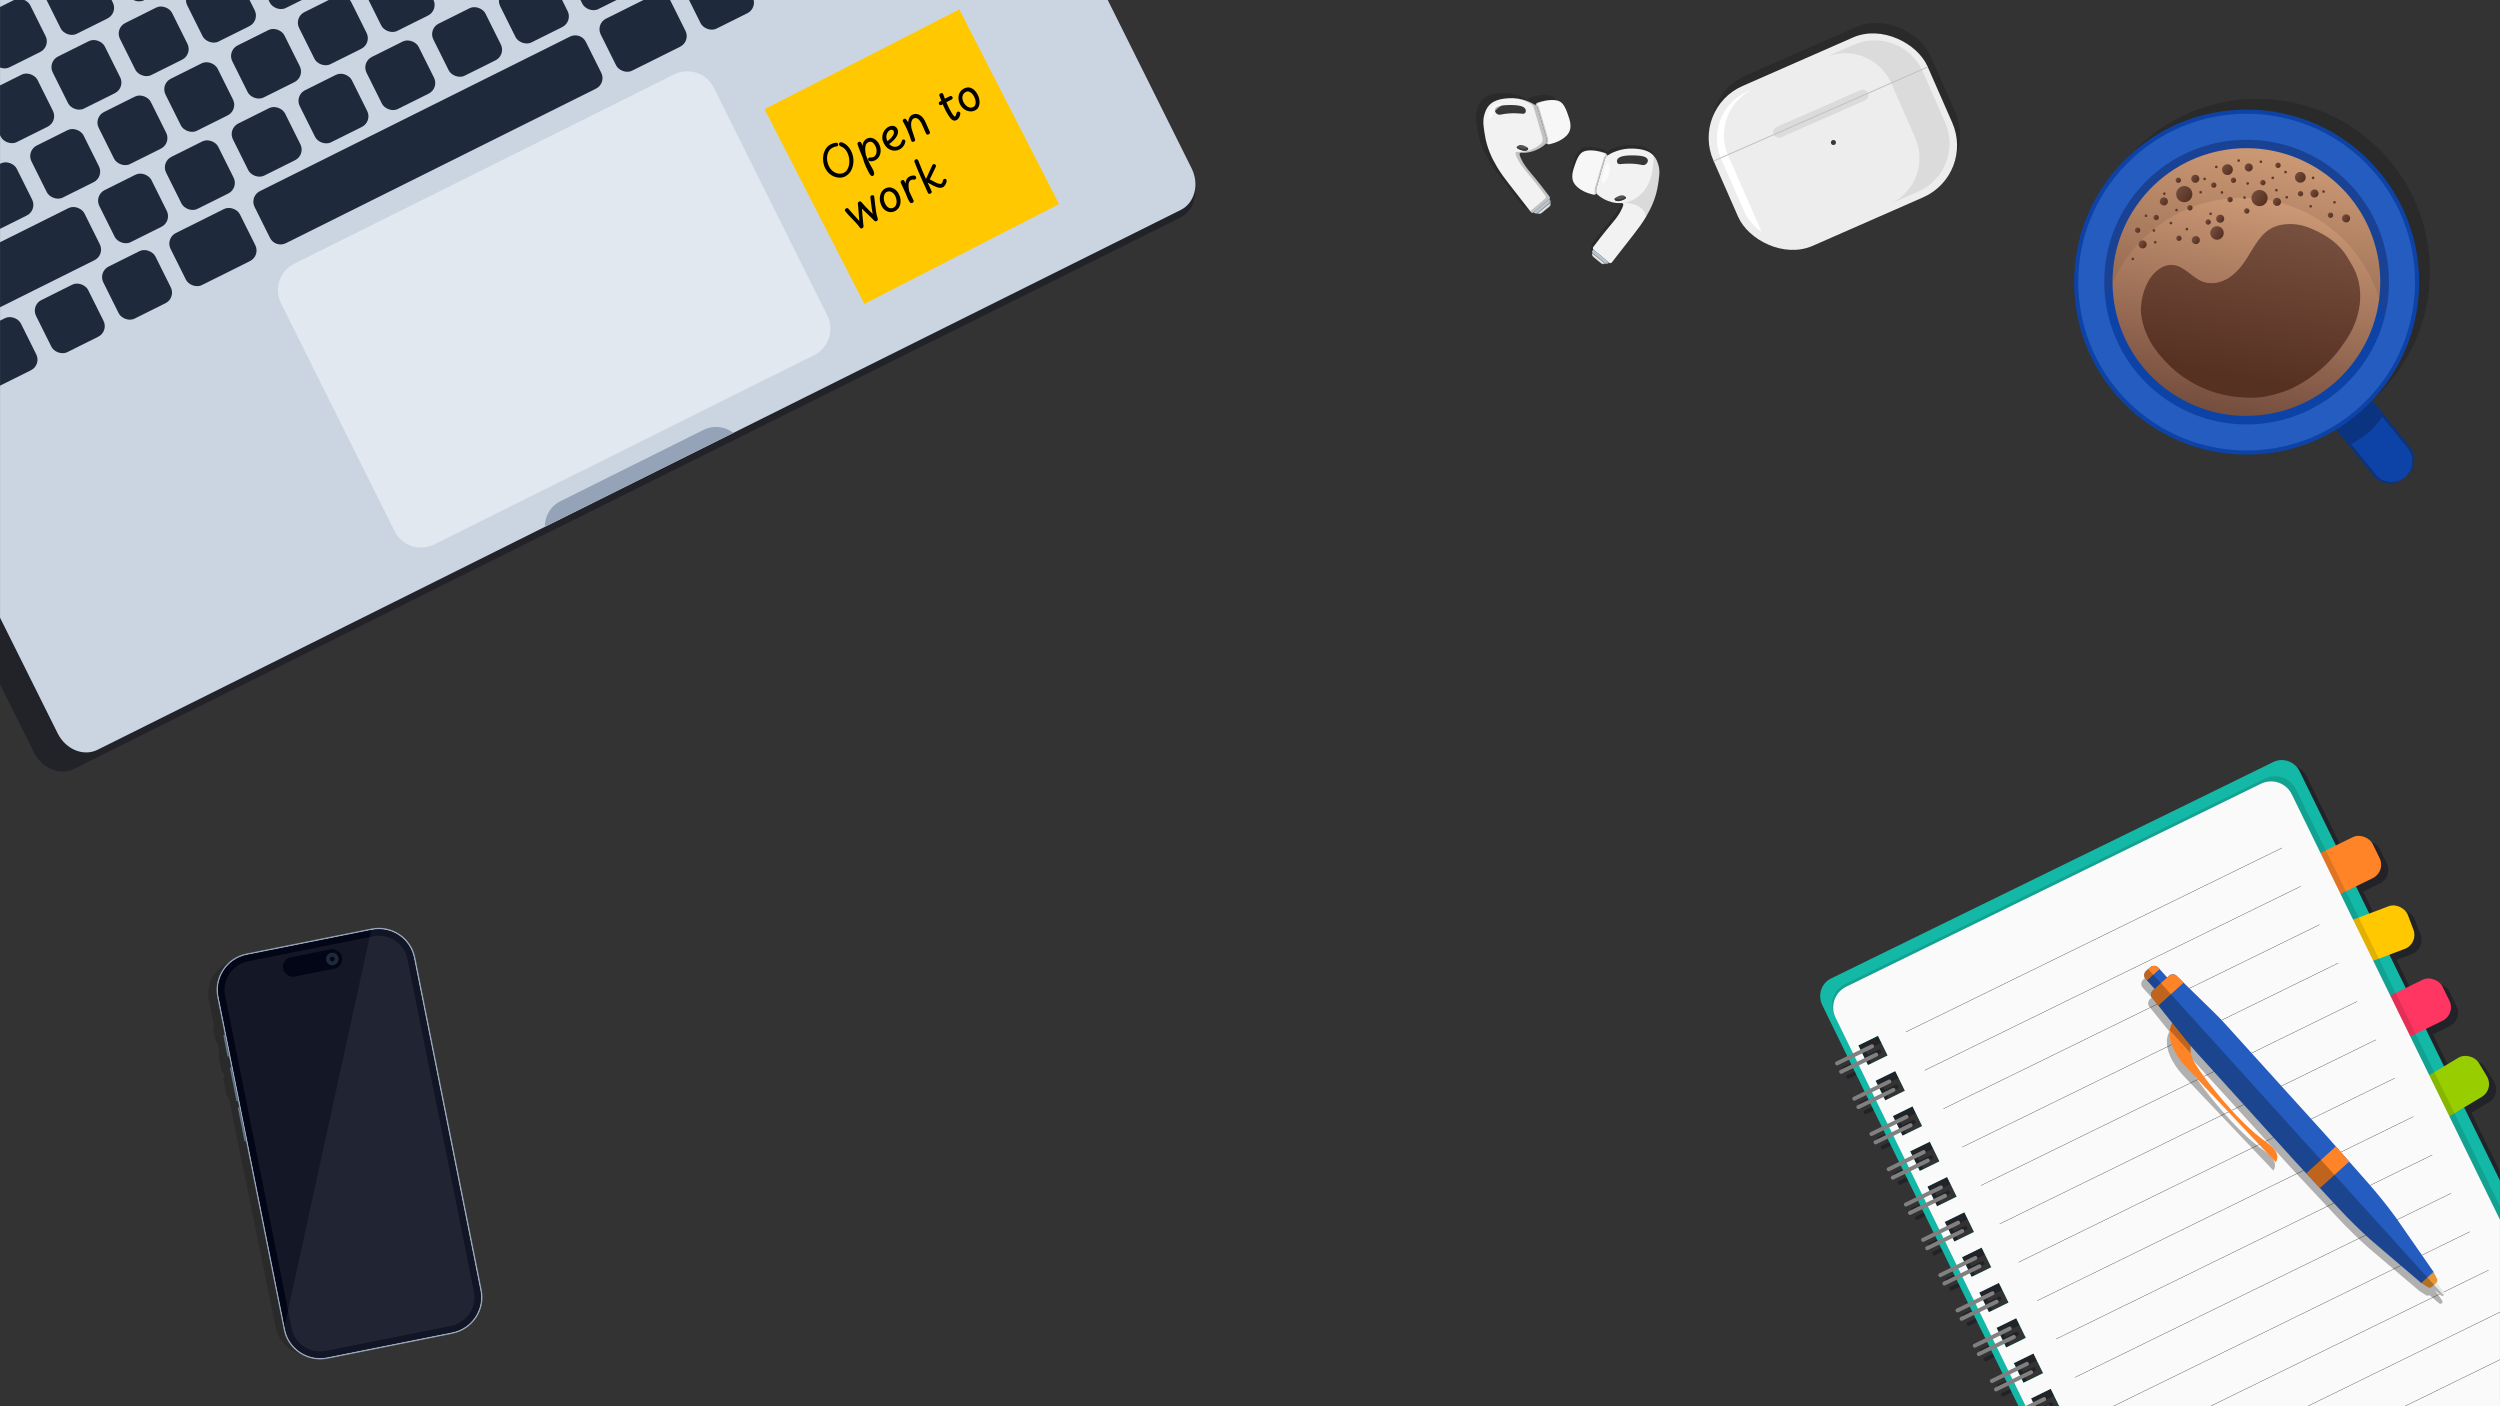 <?xml version="1.0" encoding="UTF-8"?>
<svg xmlns="http://www.w3.org/2000/svg" xmlns:xlink="http://www.w3.org/1999/xlink" viewBox="0 0 1920 1080">
  <rect x="0" y="0" width="1920" height="1080" fill="#333333" stroke="none"/>
  <defs>
    <linearGradient id="linear-gradient" x1="-4531.23" y1="1660.02" x2="-4609.29" y2="1479.88" gradientTransform="translate(6383.24 1502.4) rotate(34.38)" gradientUnits="userSpaceOnUse">
      <stop offset="0" stop-color="#774f3f"/>
      <stop offset="1" stop-color="#dda780"/>
    </linearGradient>
    <linearGradient id="linear-gradient-2" x1="-4584.92" y1="1524.33" x2="-4534.57" y2="1632.87" gradientTransform="translate(6383.24 1502.4) rotate(34.38)" gradientUnits="userSpaceOnUse">
      <stop offset="0" stop-color="#774f3f"/>
      <stop offset="1" stop-color="#563021"/>
    </linearGradient>
    <linearGradient id="linear-gradient-3" x1="-4605.01" y1="1509.98" x2="-4592.57" y2="1509.98" xlink:href="#linear-gradient-2"/>
    <linearGradient id="linear-gradient-4" x1="-4654.41" y1="1540.14" x2="-4641.98" y2="1540.14" xlink:href="#linear-gradient-2"/>
    <linearGradient id="linear-gradient-5" x1="-4635.59" y1="1505.88" x2="-4627.3" y2="1505.88" xlink:href="#linear-gradient-2"/>
    <linearGradient id="linear-gradient-6" x1="-4586.07" y1="1479.13" x2="-4577.79" y2="1479.13" xlink:href="#linear-gradient-2"/>
    <linearGradient id="linear-gradient-7" x1="-4615.79" y1="1550.56" x2="-4605.43" y2="1550.56" xlink:href="#linear-gradient-2"/>
    <linearGradient id="linear-gradient-8" x1="-4624.08" y1="1564.27" x2="-4617.86" y2="1564.27" xlink:href="#linear-gradient-2"/>
    <linearGradient id="linear-gradient-9" x1="-4617.87" y1="1540.14" x2="-4611.66" y2="1540.14" xlink:href="#linear-gradient-2"/>
    <linearGradient id="linear-gradient-10" x1="-4589.18" y1="1504.84" x2="-4582.97" y2="1504.84" xlink:href="#linear-gradient-2"/>
    <linearGradient id="linear-gradient-11" x1="-4661.09" y1="1553.61" x2="-4654.87" y2="1553.61" xlink:href="#linear-gradient-2"/>
    <linearGradient id="linear-gradient-12" x1="-4622.02" y1="1495.26" x2="-4615.8" y2="1495.26" xlink:href="#linear-gradient-2"/>
    <linearGradient id="linear-gradient-13" x1="-4569.06" y1="1483.27" x2="-4562.84" y2="1483.27" xlink:href="#linear-gradient-2"/>
    <linearGradient id="linear-gradient-14" x1="-4655.91" y1="1590.05" x2="-4649.69" y2="1590.05" xlink:href="#linear-gradient-2"/>
    <linearGradient id="linear-gradient-15" x1="-4646.84" y1="1583.23" x2="-4644.77" y2="1583.23" xlink:href="#linear-gradient-2"/>
    <linearGradient id="linear-gradient-16" x1="-4653.84" y1="1603.52" x2="-4651.77" y2="1603.52" xlink:href="#linear-gradient-2"/>
    <linearGradient id="linear-gradient-17" x1="-4652.8" y1="1576.36" x2="-4650.73" y2="1576.36" xlink:href="#linear-gradient-2"/>
    <linearGradient id="linear-gradient-18" x1="-4634.54" y1="1570.43" x2="-4630.39" y2="1570.43" xlink:href="#linear-gradient-2"/>
    <linearGradient id="linear-gradient-19" x1="-4647.3" y1="1553.61" x2="-4645.23" y2="1553.61" xlink:href="#linear-gradient-2"/>
    <linearGradient id="linear-gradient-20" x1="-4662.12" y1="1548.49" x2="-4660.04" y2="1548.49" xlink:href="#linear-gradient-2"/>
    <linearGradient id="linear-gradient-21" x1="-4664.2" y1="1570.43" x2="-4662.13" y2="1570.43" xlink:href="#linear-gradient-2"/>
    <linearGradient id="linear-gradient-22" x1="-4574.69" y1="1473.95" x2="-4572.62" y2="1473.95" xlink:href="#linear-gradient-2"/>
    <linearGradient id="linear-gradient-23" x1="-4594.65" y1="1482.24" x2="-4592.57" y2="1482.24" xlink:href="#linear-gradient-2"/>
    <linearGradient id="linear-gradient-24" x1="-4640.77" y1="1546.35" x2="-4636.63" y2="1546.35" xlink:href="#linear-gradient-2"/>
    <linearGradient id="linear-gradient-25" x1="-4624.08" y1="1541.17" x2="-4622.01" y2="1541.17" xlink:href="#linear-gradient-2"/>
    <linearGradient id="linear-gradient-26" x1="-4618.9" y1="1523.71" x2="-4614.75" y2="1523.71" xlink:href="#linear-gradient-2"/>
    <linearGradient id="linear-gradient-27" x1="-4640.77" y1="1508.98" x2="-4638.7" y2="1508.98" xlink:href="#linear-gradient-2"/>
    <linearGradient id="linear-gradient-28" x1="-4645.23" y1="1564.27" x2="-4643.16" y2="1564.27" xlink:href="#linear-gradient-2"/>
    <linearGradient id="linear-gradient-29" x1="-4632.47" y1="1561.17" x2="-4630.39" y2="1561.17" xlink:href="#linear-gradient-2"/>
    <linearGradient id="linear-gradient-30" x1="-4563.88" y1="1493.02" x2="-4561.81" y2="1493.02" xlink:href="#linear-gradient-2"/>
    <linearGradient id="linear-gradient-31" x1="-4592.57" y1="1497.7" x2="-4590.5" y2="1497.7" xlink:href="#linear-gradient-2"/>
    <linearGradient id="linear-gradient-32" x1="-4600.26" y1="1491.47" x2="-4598.19" y2="1491.47" xlink:href="#linear-gradient-2"/>
    <linearGradient id="linear-gradient-33" x1="-4562.12" y1="1478.09" x2="-4560.04" y2="1478.09" xlink:href="#linear-gradient-2"/>
    <linearGradient id="linear-gradient-34" x1="-4582.97" y1="1497.7" x2="-4580.89" y2="1497.7" xlink:href="#linear-gradient-2"/>
    <linearGradient id="linear-gradient-35" x1="-4614.76" y1="1486.38" x2="-4612.69" y2="1486.38" xlink:href="#linear-gradient-2"/>
    <linearGradient id="linear-gradient-36" x1="-4550.53" y1="1480.17" x2="-4548.45" y2="1480.17" xlink:href="#linear-gradient-2"/>
    <linearGradient id="linear-gradient-37" x1="-4639.74" y1="1531.85" x2="-4637.66" y2="1531.85" xlink:href="#linear-gradient-2"/>
    <linearGradient id="linear-gradient-38" x1="-4643.02" y1="1521.68" x2="-4640.94" y2="1521.68" xlink:href="#linear-gradient-2"/>
    <linearGradient id="linear-gradient-39" x1="-4626.15" y1="1522.71" x2="-4624.08" y2="1522.71" xlink:href="#linear-gradient-2"/>
    <linearGradient id="linear-gradient-40" x1="-4613.73" y1="1505.88" x2="-4611.66" y2="1505.88" xlink:href="#linear-gradient-2"/>
    <linearGradient id="linear-gradient-41" x1="-4629.37" y1="1495.26" x2="-4627.3" y2="1495.26" xlink:href="#linear-gradient-2"/>
    <linearGradient id="linear-gradient-42" x1="-4609.58" y1="1516.2" x2="-4607.51" y2="1516.2" xlink:href="#linear-gradient-2"/>
    <linearGradient id="linear-gradient-43" x1="-4635.5" y1="1521.64" x2="-4631.36" y2="1521.64" xlink:href="#linear-gradient-2"/>
    <linearGradient id="linear-gradient-44" x1="-4625.11" y1="1510.02" x2="-4620.97" y2="1510.02" xlink:href="#linear-gradient-2"/>
    <linearGradient id="linear-gradient-45" x1="-4623.04" y1="1547.45" x2="-4618.9" y2="1547.45" xlink:href="#linear-gradient-2"/>
    <linearGradient id="linear-gradient-46" x1="-4603.37" y1="1523.71" x2="-4599.22" y2="1523.71" xlink:href="#linear-gradient-2"/>
    <linearGradient id="linear-gradient-47" x1="-4650.99" y1="1525.63" x2="-4644.77" y2="1525.63" xlink:href="#linear-gradient-2"/>
    <linearGradient id="linear-gradient-48" x1="-4660.05" y1="1533.92" x2="-4655.91" y2="1533.92" xlink:href="#linear-gradient-2"/>
    <linearGradient id="linear-gradient-49" x1="-4664.2" y1="1583.23" x2="-4660.05" y2="1583.23" xlink:href="#linear-gradient-2"/>
    <linearGradient id="linear-gradient-50" x1="-4657.98" y1="1567.1" x2="-4653.84" y2="1567.1" xlink:href="#linear-gradient-2"/>
    <linearGradient id="linear-gradient-51" x1="-4605.44" y1="1498.73" x2="-4601.3" y2="1498.73" xlink:href="#linear-gradient-2"/>
    <linearGradient id="linear-gradient-52" x1="-4603.37" y1="1481.2" x2="-4599.22" y2="1481.2" xlink:href="#linear-gradient-2"/>
    <linearGradient id="linear-gradient-53" x1="-4576.77" y1="1489.49" x2="-4572.62" y2="1489.49" xlink:href="#linear-gradient-2"/>
    <linearGradient id="linear-gradient-54" x1="-4548.45" y1="1490.08" x2="-4544.31" y2="1490.08" xlink:href="#linear-gradient-2"/>
    <linearGradient id="linear-gradient-55" x1="-4538.23" y1="1485.34" x2="-4532.01" y2="1485.34" xlink:href="#linear-gradient-2"/>
    <clipPath id="clippath">
      <rect x=".03" y="-.88" width="964.7" height="599.24" fill="none" stroke-width="0"/>
    </clipPath>
    <clipPath id="clippath-1">
      <rect x="1397.9" y="583.72" width="522.07" height="497.16" fill="none" stroke-width="0"/>
    </clipPath>
  </defs>
  <g isolation="isolate">
    <g id="Layer_1" data-name="Layer 1">
      <g>
        <g>
          <circle cx="1733.68" cy="208.39" r="132.5" fill="#1a1a1a" opacity=".33" stroke-width="0"/>
          <path d="m1846.84,366.66c-.25.2-.5.4-.76.58-3.28,2.35-7.2,3.29-10.97,2.89-4.07-.43-7.98-2.41-10.75-5.84l-36.78-45.43,24.85-20.12,36.78,45.43c5.35,6.61,4.56,16.2-1.64,21.86-.23.22-.47.42-.72.63Z" fill="#0d43a7" stroke-width="0"/>
          <path d="m1845.35,367.87c-3.43,2.78-7.66,3.9-11.73,3.47-4.07-.43-7.98-2.41-10.75-5.84l-36.78-45.43,1.49-1.21,36.78,45.43c2.78,3.43,6.68,5.41,10.75,5.84,3.77.4,7.68-.54,10.97-2.89-.23.22-.47.42-.72.63Z" fill="#0a3480" stroke-width="0"/>
          <path d="m1848.33,365.45c-.25.2-.5.4-.76.58,6.2-5.66,6.99-15.25,1.64-21.86l-36.78-45.43,1.49-1.21,36.78,45.43c5.55,6.86,4.5,16.93-2.37,22.48Z" fill="#0a3480" stroke-width="0"/>
          <path d="m1795.75,328.96l24.85-20.12,9.05,11.18s-4.23,6.89-11.05,12.47c-6.82,5.58-13.12,8.49-13.12,8.49l-9.73-12.02Z" fill="#0a3480" stroke-width="0"/>
          <circle cx="1725.41" cy="216.66" r="132.5" fill="#0d43a7" stroke-width="0"/>
          <circle cx="1725.41" cy="216.66" r="129.31" transform="translate(352.16 1283.51) rotate(-45)" fill="#255cc0" stroke-width="0"/>
          <circle cx="1725.41" cy="216.66" r="109.32" fill="#0d43a7" stroke-width="0"/>
          <g>
            <path d="m1810.07,274.64c-32.06,46.86-96.03,58.86-142.88,26.8-12.59-8.61-22.66-19.52-30.03-31.79-20.09-33.4-20.21-76.82,3.23-111.09,32.06-46.86,96.03-58.86,142.89-26.8,22.64,15.48,37.14,38.42,42.47,63.27,5.7,26.59.9,55.39-15.67,79.61Z" fill="url(#linear-gradient)" stroke-width="0"/>
            <path d="m1644.42,234.34c-.24,1.71-.31,3.42-.22,5.11.52,6.29,2.18,12.31,4.72,17.94.85,1.88,1.79,3.71,2.82,5.49,2.14,3.58,4.55,6.95,7.19,10.12,1.32,1.58,2.69,3.11,4.12,4.59,12.68,13.68,29.67,22.92,47.85,26.24,2.04.4,4.1.74,6.18.98,2.08.25,4.18.41,6.29.47,1.34.1,2.68.16,4.02.18,4.03.07,8.06-.21,12.07-.87,1.75-.31,3.5-.68,5.23-1.1,5.19-1.26,10.28-2.98,15.14-5.06,1.9-.9,3.78-1.88,5.62-2.92,5.52-3.12,10.76-6.74,15.59-10.75,1.43-1.19,2.83-2.41,4.2-3.66,4.28-4.08,8.34-8.57,11.96-13.38,1.21-1.61,2.36-3.25,3.46-4.92,12.72-17.68,16.93-41.91,4.69-60.89-.65-1.22-1.36-2.39-2.11-3.54-6.01-10.7-16.38-17.8-27.4-22.45-.98-.43-1.96-.84-2.95-1.22-5.95-2.26-12.37-3.21-19.06-2.3-.9.09-1.81.23-2.72.43-.91.19-1.82.44-2.73.75-11.54,3.86-16.59,15.07-22.67,24.63-3.72,5.84-8.13,11.43-13.97,15.16-5.84,3.73-13.31,5.39-19.83,3.04-8.21-2.95-13.87-11.65-22.51-12.84-1.54-.21-3.07-.15-4.56.13-1.49.29-2.94.8-4.32,1.49-9.29,5.09-13.87,15.27-15.69,25.56-.16,1.19-.29,2.38-.39,3.57Z" fill="url(#linear-gradient-2)" stroke-width="0"/>
            <path d="m1740.46,155.62c-1.94,2.83-5.81,3.56-8.64,1.62-2.83-1.94-3.56-5.81-1.62-8.64,1.94-2.83,5.81-3.56,8.64-1.62,2.83,1.94,3.56,5.81,1.62,8.64Z" fill="url(#linear-gradient-3)" stroke-width="0"/>
            <path d="m1682.65,152.61c-1.94,2.83-5.81,3.56-8.64,1.62-2.83-1.94-3.56-5.81-1.62-8.64,1.94-2.83,5.81-3.56,8.64-1.62,2.83,1.94,3.56,5.81,1.62,8.64Z" fill="url(#linear-gradient-4)" stroke-width="0"/>
            <path d="m1714.11,132.62c-1.29,1.89-3.87,2.37-5.76,1.08-1.89-1.29-2.37-3.87-1.08-5.76,1.29-1.89,3.87-2.37,5.76-1.08,1.89,1.29,2.37,3.87,1.08,5.76Z" fill="url(#linear-gradient-5)" stroke-width="0"/>
            <path d="m1770.08,138.51c-1.29,1.89-3.87,2.37-5.76,1.08-1.89-1.29-2.37-3.87-1.08-5.76,1.29-1.89,3.87-2.37,5.76-1.08,1.89,1.29,2.37,3.87,1.08,5.76Z" fill="url(#linear-gradient-6)" stroke-width="0"/>
            <path d="m1706.93,181.85c-1.62,2.36-4.84,2.97-7.2,1.35-2.36-1.62-2.97-4.84-1.35-7.2,1.62-2.36,4.84-2.97,7.2-1.35,2.36,1.62,2.97,4.84,1.35,7.2Z" fill="url(#linear-gradient-7)" stroke-width="0"/>
            <path d="m1688.93,186.15c-.97,1.42-2.9,1.78-4.32.81-1.42-.97-1.78-2.9-.81-4.32.97-1.42,2.9-1.78,4.32-.81,1.42.97,1.78,2.9.81,4.32Z" fill="url(#linear-gradient-8)" stroke-width="0"/>
            <path d="m1707.68,169.73c-.97,1.42-2.9,1.78-4.32.81-1.42-.97-1.78-2.9-.81-4.32.97-1.42,2.9-1.78,4.32-.81,1.42.97,1.78,2.9.81,4.32Z" fill="url(#linear-gradient-9)" stroke-width="0"/>
            <path d="m1751.29,156.8c-.97,1.42-2.9,1.78-4.32.81-1.42-.97-1.78-2.9-.81-4.32.97-1.42,2.9-1.78,4.32-.81,1.42.97,1.78,2.9.81,4.32Z" fill="url(#linear-gradient-10)" stroke-width="0"/>
            <path d="m1664.41,156.45c-.97,1.42-2.9,1.78-4.32.81-1.42-.97-1.78-2.9-.81-4.32.97-1.42,2.9-1.78,4.32-.81s1.78,2.9.81,4.32Z" fill="url(#linear-gradient-11)" stroke-width="0"/>
            <path d="m1729.6,130.35c-.97,1.42-2.9,1.78-4.32.81-1.42-.97-1.78-2.9-.81-4.32.97-1.42,2.9-1.78,4.32-.81,1.42.97,1.78,2.9.81,4.32Z" fill="url(#linear-gradient-12)" stroke-width="0"/>
            <path d="m1780.07,150.36c-.97,1.42-2.9,1.78-4.32.81-1.42-.97-1.78-2.9-.81-4.32.97-1.42,2.9-1.78,4.32-.81,1.42.97,1.78,2.9.81,4.32Z" fill="url(#linear-gradient-13)" stroke-width="0"/>
            <path d="m1648.11,189.45c-.97,1.42-2.9,1.78-4.32.81-1.42-.97-1.78-2.9-.81-4.32.97-1.42,2.9-1.78,4.32-.81,1.42.97,1.78,2.9.81,4.32Z" fill="url(#linear-gradient-14)" stroke-width="0"/>
            <path d="m1656.02,186.6c-.32.47-.97.59-1.44.27-.47-.32-.59-.97-.27-1.44.32-.47.97-.59,1.44-.27.47.32.59.97.27,1.44Z" fill="url(#linear-gradient-15)" stroke-width="0"/>
            <path d="m1638.79,199.4c-.32.47-.97.59-1.44.27-.47-.32-.59-.97-.27-1.44.32-.47.97-.59,1.44-.27.47.32.59.97.27,1.44Z" fill="url(#linear-gradient-16)" stroke-width="0"/>
            <path d="m1654.98,177.57c-.32.47-.97.59-1.44.27-.47-.32-.59-.97-.27-1.44.32-.47.97-.59,1.44-.27s.59.97.27,1.44Z" fill="url(#linear-gradient-17)" stroke-width="0"/>
            <path d="m1675.12,184.15c-.65.94-1.94,1.19-2.88.54s-1.19-1.94-.54-2.88,1.94-1.19,2.88-.54,1.19,1.94.54,2.88Z" fill="url(#linear-gradient-18)" stroke-width="0"/>
            <path d="m1672.37,161.89c-.32.47-.97.59-1.44.27-.47-.32-.59-.97-.27-1.44.32-.47.97-.59,1.44-.27.47.32.59.97.27,1.44Z" fill="url(#linear-gradient-19)" stroke-width="0"/>
            <path d="m1663.03,149.31c-.32.47-.97.59-1.44.27-.47-.32-.59-.97-.27-1.44.32-.47.97-.59,1.44-.27.47.32.59.97.27,1.44Z" fill="url(#linear-gradient-20)" stroke-width="0"/>
            <path d="m1648.93,166.24c-.32.47-.97.59-1.44.27-.47-.32-.59-.97-.27-1.44.32-.47.97-.59,1.44-.27.47.32.59.97.27,1.44Z" fill="url(#linear-gradient-21)" stroke-width="0"/>
            <path d="m1777.27,137.15c-.32.47-.97.59-1.44.27-.47-.32-.59-.97-.27-1.44.32-.47.97-.59,1.44-.27.47.32.59.97.27,1.44Z" fill="url(#linear-gradient-22)" stroke-width="0"/>
            <path d="m1756.12,132.72c-.32.47-.97.59-1.44.27-.47-.32-.59-.97-.27-1.44.32-.47.97-.59,1.44-.27.47.32.59.97.27,1.44Z" fill="url(#linear-gradient-23)" stroke-width="0"/>
            <path d="m1683.56,160.77c-.65.94-1.94,1.19-2.88.54-.94-.65-1.19-1.94-.54-2.88.65-.94,1.94-1.19,2.88-.54s1.19,1.94.54,2.88Z" fill="url(#linear-gradient-24)" stroke-width="0"/>
            <path d="m1698.55,164.75c-.32.47-.97.59-1.44.27s-.59-.97-.27-1.44c.32-.47.97-.59,1.44-.27.47.32.59.97.27,1.44Z" fill="url(#linear-gradient-25)" stroke-width="0"/>
            <path d="m1714.4,154.43c-.65.94-1.94,1.19-2.88.54-.94-.65-1.19-1.94-.54-2.88s1.94-1.19,2.88-.54c.94.65,1.19,1.94.54,2.88Z" fill="url(#linear-gradient-26)" stroke-width="0"/>
            <path d="m1702.95,128.75c-.32.47-.97.59-1.44.27-.47-.32-.59-.97-.27-1.44.32-.47.97-.59,1.44-.27.47.32.59.97.27,1.44Z" fill="url(#linear-gradient-27)" stroke-width="0"/>
            <path d="m1668.05,171.87c-.32.47-.97.59-1.44.27-.47-.32-.59-.97-.27-1.44.32-.47.97-.59,1.44-.27.47.32.59.97.27,1.44Z" fill="url(#linear-gradient-28)" stroke-width="0"/>
            <path d="m1680.34,176.51c-.32.47-.97.59-1.44.27-.47-.32-.59-.97-.27-1.44.32-.47.97-.59,1.44-.27.47.32.59.97.27,1.44Z" fill="url(#linear-gradient-29)" stroke-width="0"/>
            <path d="m1775.42,158.99c-.32.47-.97.59-1.44.27-.47-.32-.59-.97-.27-1.44.32-.47.97-.59,1.44-.27.47.32.59.97.27,1.44Z" fill="url(#linear-gradient-30)" stroke-width="0"/>
            <path d="m1749.1,146.65c-.32.47-.97.59-1.44.27-.47-.32-.59-.97-.27-1.44.32-.47.97-.59,1.44-.27.47.32.59.97.27,1.44Z" fill="url(#linear-gradient-31)" stroke-width="0"/>
            <path d="m1746.28,137.17c-.32.47-.97.59-1.44.27-.47-.32-.59-.97-.27-1.44.32-.47.97-.59,1.44-.27.47.32.59.97.27,1.44Z" fill="url(#linear-gradient-32)" stroke-width="0"/>
            <path d="m1785.31,147.67c-.32.47-.97.59-1.44.27-.47-.32-.59-.97-.27-1.44.32-.47.97-.59,1.44-.27.47.32.59.97.27,1.44Z" fill="url(#linear-gradient-33)" stroke-width="0"/>
            <path d="m1757.03,152.08c-.32.47-.97.59-1.44.27-.47-.32-.59-.97-.27-1.44.32-.47.97-.59,1.44-.27.47.32.59.97.27,1.44Z" fill="url(#linear-gradient-34)" stroke-width="0"/>
            <path d="m1737.18,124.78c-.32.47-.97.59-1.44.27-.47-.32-.59-.97-.27-1.44.32-.47.97-.59,1.44-.27.47.32.59.97.27,1.44Z" fill="url(#linear-gradient-35)" stroke-width="0"/>
            <path d="m1793.7,155.92c-.32.47-.97.59-1.44.27-.47-.32-.59-.97-.27-1.44.32-.47.97-.59,1.44-.27.47.32.59.97.27,1.44Z" fill="url(#linear-gradient-36)" stroke-width="0"/>
            <path d="m1690.9,148.21c-.32.47-.97.59-1.44.27-.47-.32-.59-.97-.27-1.44.32-.47.97-.59,1.44-.27.47.32.59.97.27,1.44Z" fill="url(#linear-gradient-37)" stroke-width="0"/>
            <path d="m1693.93,137.96c-.32.47-.97.59-1.44.27-.47-.32-.59-.97-.27-1.44.32-.47.97-.59,1.44-.27.47.32.59.97.27,1.44Z" fill="url(#linear-gradient-38)" stroke-width="0"/>
            <path d="m1707.27,148.34c-.32.47-.97.59-1.44.27-.47-.32-.59-.97-.27-1.44.32-.47.97-.59,1.44-.27.47.32.59.97.27,1.44Z" fill="url(#linear-gradient-39)" stroke-width="0"/>
            <path d="m1727.03,141.46c-.32.47-.97.59-1.44.27-.47-.32-.59-.97-.27-1.44.32-.47.97-.59,1.44-.27.47.32.59.97.27,1.44Z" fill="url(#linear-gradient-40)" stroke-width="0"/>
            <path d="m1720.11,123.86c-.32.47-.97.59-1.44.27-.47-.32-.59-.97-.27-1.44.32-.47.97-.59,1.44-.27s.59.97.27,1.44Z" fill="url(#linear-gradient-41)" stroke-width="0"/>
            <path d="m1724.62,152.31c-.32.47-.97.59-1.44.27-.47-.32-.59-.97-.27-1.44.32-.47.97-.59,1.44-.27.47.32.59.97.27,1.44Z" fill="url(#linear-gradient-42)" stroke-width="0"/>
            <path d="m1701.87,143.34c-.65.94-1.94,1.19-2.88.54s-1.19-1.94-.54-2.88,1.94-1.19,2.88-.54c.94.65,1.19,1.94.54,2.88Z" fill="url(#linear-gradient-43)" stroke-width="0"/>
            <path d="m1717,139.62c-.65.94-1.94,1.19-2.88.54-.94-.65-1.19-1.94-.54-2.88s1.94-1.19,2.88-.54c.94.65,1.19,1.94.54,2.88Z" fill="url(#linear-gradient-44)" stroke-width="0"/>
            <path d="m1697.57,171.68c-.65.94-1.94,1.19-2.88.54-.94-.65-1.19-1.94-.54-2.88s1.94-1.19,2.88-.54c.94.65,1.19,1.94.54,2.88Z" fill="url(#linear-gradient-45)" stroke-width="0"/>
            <path d="m1727.22,163.19c-.65.94-1.94,1.19-2.88.54-.94-.65-1.19-1.94-.54-2.88s1.94-1.19,2.88-.54,1.19,1.94.54,2.88Z" fill="url(#linear-gradient-46)" stroke-width="0"/>
            <path d="m1688.54,139.07c-.97,1.42-2.9,1.78-4.32.81s-1.78-2.9-.81-4.32c.97-1.42,2.9-1.78,4.32-.81,1.42.97,1.78,2.9.81,4.32Z" fill="url(#linear-gradient-47)" stroke-width="0"/>
            <path d="m1674.67,139.62c-.65.94-1.94,1.19-2.88.54s-1.19-1.94-.54-2.88c.65-.94,1.94-1.19,2.88-.54.94.65,1.19,1.94.54,2.88Z" fill="url(#linear-gradient-48)" stroke-width="0"/>
            <path d="m1643.41,177.97c-.65.94-1.94,1.19-2.88.54-.94-.65-1.19-1.94-.54-2.88.65-.94,1.94-1.19,2.88-.54s1.19,1.94.54,2.88Z" fill="url(#linear-gradient-49)" stroke-width="0"/>
            <path d="m1657.64,168.17c-.65.94-1.94,1.19-2.88.54s-1.19-1.94-.54-2.88,1.94-1.19,2.88-.54c.94.65,1.19,1.94.54,2.88Z" fill="url(#linear-gradient-50)" stroke-width="0"/>
            <path d="m1739.61,141.41c-.65.94-1.94,1.19-2.88.54s-1.19-1.94-.54-2.88c.65-.94,1.94-1.19,2.88-.54s1.19,1.94.54,2.88Z" fill="url(#linear-gradient-51)" stroke-width="0"/>
            <path d="m1751.22,128.11c-.65.94-1.94,1.19-2.88.54s-1.19-1.94-.54-2.88c.65-.94,1.94-1.19,2.88-.54s1.19,1.94.54,2.88Z" fill="url(#linear-gradient-52)" stroke-width="0"/>
            <path d="m1768.49,149.97c-.65.94-1.94,1.19-2.88.54-.94-.65-1.19-1.94-.54-2.88s1.94-1.19,2.88-.54c.94.65,1.19,1.94.54,2.88Z" fill="url(#linear-gradient-53)" stroke-width="0"/>
            <path d="m1791.53,166.44c-.65.94-1.94,1.19-2.88.54s-1.19-1.94-.54-2.88c.65-.94,1.94-1.19,2.88-.54.94.65,1.19,1.94.54,2.88Z" fill="url(#linear-gradient-54)" stroke-width="0"/>
            <path d="m1804.35,169.48c-.97,1.42-2.9,1.78-4.32.81-1.42-.97-1.78-2.9-.81-4.32s2.9-1.78,4.32-.81,1.78,2.9.81,4.32Z" fill="url(#linear-gradient-55)" stroke-width="0"/>
          </g>
          <path d="m1830.8,245.81c-4.18-29.28-20.16-56.77-46.5-74.79-49.83-34.09-117.87-21.33-151.96,28.5-7.01,10.24-12.03,21.25-15.17,32.58-3.74-26.13,1.92-53.67,18-77.17,34.09-49.83,102.12-62.59,151.96-28.5,39.59,27.09,55.78,75.6,43.67,119.38Z" fill="#603d28" mix-blend-mode="multiply" opacity=".15" stroke-width="0"/>
        </g>
        <g>
          <path d="m160.11,766.39c.09.74.21,1.49.36,2.23l4.09,19.99h0c-.68.16-1.12.83-.98,1.52l2.01,9.86c.14.68.81,1.13,1.49,1.01h0s1.57,7.69,1.57,7.69h0c-.67.23-1.1.93-.95,1.65l2.62,12.8c.15.71.81,1.19,1.52,1.14h0s.61,2.99.61,2.99h0c-.67.23-1.1.93-.95,1.65l2.62,12.8c.15.72.81,1.19,1.52,1.14h0s36.08,176.59,36.08,176.59c2.96,14.46,17.08,23.79,31.54,20.84l99.74-20.38c14.46-2.95,23.79-17.08,20.83-31.54l-2.2-10.78-37.27-182.39c.61-.83.89-1.91.67-2.99l-4.67-22.88c-.22-1.09-.9-1.97-1.79-2.49l-5.98-29.29c-2.95-14.46-17.08-23.79-31.54-20.83l-99.74,20.38c-13.72,2.8-22.82,15.65-21.2,29.3Z" fill="#1a1a1a" opacity=".33" stroke-width="0"/>
          <g>
            <path d="m285.54,714.32c14.82-2.96,29.22,6.56,32.16,21.26l51.06,255.53c2.94,14.7-6.7,29.02-21.52,31.98l-95.94,19.17c-14.82,2.96-29.22-6.56-32.16-21.26l-51.06-255.53c-2.94-14.7,6.7-29.02,21.52-31.98l95.94-19.17m-.24-1.2l-95.94,19.17c-15.46,3.09-25.55,18.08-22.48,33.42l51.06,255.53c3.06,15.34,18.14,25.3,33.6,22.21l95.94-19.17c15.46-3.09,25.55-18.08,22.48-33.42l-51.06-255.53c-3.06-15.34-18.14-25.3-33.6-22.21h0Z" fill="#94a3b8" stroke-width="0"/>
            <path d="m285.55,714.31l-95.96,19.18c-14.82,2.96-24.46,17.28-21.52,31.99l51.06,255.55c2.94,14.7,17.34,24.22,32.16,21.26l95.96-19.18c14.82-2.96,24.46-17.28,21.52-31.99l-51.06-255.55c-2.94-14.7-17.34-24.22-32.16-21.26Zm78.4,277.77c2.41,12.04-5.51,23.81-17.65,26.23l-95.96,19.18c-12.14,2.43-23.97-5.4-26.38-17.43l-51.06-255.55c-2.41-12.04,5.51-23.81,17.65-26.23l95.96-19.18c12.14-2.43,23.97,5.4,26.38,17.43l51.06,255.55Z" fill="#020617" stroke-width="0"/>
            <path d="m285.55,714.31l-95.96,19.18c-14.82,2.96-24.46,17.28-21.52,31.99l51.06,255.55c2.94,14.7,17.34,24.22,32.16,21.26l95.96-19.18c14.82-2.96,24.46-17.28,21.52-31.99l-51.06-255.55c-2.94-14.7-17.34-24.22-32.16-21.26Z" fill="#020617" stroke-width="0"/>
            <path d="m363.95,992.08c2.41,12.04-5.51,23.81-17.65,26.23l-95.96,19.18c-12.14,2.43-23.97-5.4-26.38-17.43l-51.06-255.55c-2.41-12.04,5.51-23.81,17.65-26.23l95.96-19.18c12.14-2.43,23.97,5.4,26.38,17.43l51.06,255.55Z" fill="#020617" stroke-width="0"/>
            <path d="m363.95,992.08c2.41,12.04-5.51,23.81-17.65,26.23l-95.96,19.18c-12.14,2.43-23.97-5.4-26.38-17.43l-51.06-255.55c-2.41-12.04,5.51-23.81,17.65-26.23l95.96-19.18c12.14-2.43,23.97,5.4,26.38,17.43l51.06,255.55Z" fill="#fff" mix-blend-mode="lighten" opacity=".07" stroke-width="0"/>
            <path d="m173.7,794.67h.65v16.96h-.65c-.31,0-.57-.25-.57-.57v-15.82c0-.31.25-.57.57-.57Z" transform="translate(-154.01 49.61) rotate(-11.3)" fill="#64748b" stroke-width="0"/>
            <path d="m179.65,819.34h.59v26.65h-.59c-.34,0-.62-.28-.62-.62v-25.41c0-.34.28-.62.62-.62Z" transform="translate(-159.68 51.34) rotate(-11.3)" fill="#64748b" stroke-width="0"/>
            <path d="m185.81,850.13h.59v26.65h-.59c-.34,0-.62-.28-.62-.62v-25.41c0-.34.28-.62.62-.62Z" transform="translate(-165.59 53.14) rotate(-11.3)" fill="#64748b" stroke-width="0"/>
            <rect x="216.92" y="731.97" width="46.32" height="15.13" rx="7.56" ry="7.56" transform="translate(-140.26 61.38) rotate(-11.3)" fill="#020617" stroke-width="0"/>
            <path d="m254.83,734.74c.98-.2,1.94.44,2.14,1.43s-.44,1.94-1.43,2.14-1.94-.44-2.14-1.43.44-1.94,1.43-2.14m-.59-2.97c-2.62.52-4.33,3.08-3.8,5.7.52,2.62,3.08,4.33,5.7,3.8s4.33-3.08,3.8-5.7-3.08-4.33-5.7-3.8h0Z" fill="#1e293b" stroke-width="0"/>
            <path d="m285.3,713.12l-67.36,308.13c3.06,15.34,18.14,25.3,33.6,22.21l95.94-19.17c15.46-3.09,25.55-18.08,22.48-33.42l-51.06-255.53c-3.06-15.34-18.14-25.3-33.6-22.21h0Z" fill="#fff" mix-blend-mode="screen" opacity=".06" stroke-width="0"/>
          </g>
        </g>
        <g clip-path="url(#clippath)">
          <g>
            <path d="m649.29-398.35L915.07,134.96c6.15,12.34,2.26,26.76-8.69,32.22L57.09,590.43c-10.95,5.46-24.81-.12-30.96-12.46L-239.65,44.66c-6.15-12.34-2.26-26.76,8.69-32.22l849.29-423.25c10.95-5.46,24.81.12,30.96,12.46Z" fill="#020617" mix-blend-mode="hard-light" opacity=".33" stroke-width="0"/>
            <path d="m649.34-404.11L915.12,129.2c6.15,12.34,2.44,26.67-8.29,32.02L74.85,575.86c-10.73,5.35-24.41-.32-30.56-12.66L-221.49,29.89c-6.15-12.34-2.44-26.67,8.29-32.02l831.99-414.63c10.73-5.35,24.41.32,30.56,12.66Z" fill="#cbd5e1" stroke-width="0"/>
            <path d="m563.21,332.47l-144.74,72.13c-.04-2.48.34-4.93,1.11-7.25,1.75-5.22,5.49-9.77,10.8-12.41l109.95-54.8c7.68-3.83,16.54-2.64,22.87,2.33Z" fill="#94a3b8" stroke-width="0"/>
            <path d="m625.18,272.76l-291.7,145.37c-11.22,5.59-24.84,1.03-30.43-10.19l-87.2-174.97c-5.59-11.22-1.03-24.84,10.19-30.43L517.74,57.17c11.22-5.59,24.84-1.03,30.43,10.19l87.2,174.97c5.59,11.22,1.03,24.84-10.19,30.43Z" fill="#e2e8f0" stroke-width="0"/>
            <g>
              <path d="m568.38-288.17L-68.52,29.23c-4.49,2.24-9.94.41-12.17-4.08l-6.47-12.98c-2.24-4.49-.41-9.94,4.08-12.17l636.89-317.41c4.49-2.24,9.94-.41,12.17,4.08l6.47,12.98c2.24,4.49.41,9.94-4.08,12.17Z" fill="#1e293b" stroke-width="0"/>
              <rect x="-13.25" y="3.47" width="44.69" height="44.69" rx="9.08" ry="9.08" transform="translate(-10.56 6.76) rotate(-26.49)" fill="#1e293b" stroke-width="0"/>
              <rect x="38.4" y="-22.27" width="44.69" height="44.69" rx="9.08" ry="9.08" transform="translate(6.35 27.1) rotate(-26.49)" fill="#1e293b" stroke-width="0"/>
              <rect x="90.06" y="-48.02" width="44.69" height="44.69" rx="9.08" ry="9.08" transform="translate(23.25 47.44) rotate(-26.49)" fill="#1e293b" stroke-width="0"/>
              <rect x="-20.4" y="247.92" width="44.69" height="44.69" rx="9.08" ry="9.08" transform="translate(-120.35 29.24) rotate(-26.49)" fill="#1e293b" stroke-width="0"/>
              <rect x="31.25" y="222.18" width="44.69" height="44.69" rx="9.08" ry="9.08" transform="translate(-103.44 49.58) rotate(-26.49)" fill="#1e293b" stroke-width="0"/>
              <rect x="82.91" y="196.43" width="44.69" height="44.69" rx="9.08" ry="9.08" transform="translate(-86.53 69.92) rotate(-26.49)" fill="#1e293b" stroke-width="0"/>
              <rect x="133.79" y="167.39" width="59.5" height="44.69" rx="9.08" ry="9.08" transform="translate(-67.46 92.86) rotate(-26.49)" fill="#1e293b" stroke-width="0"/>
              <rect x="529.83" y="-26.3" width="44.69" height="44.69" rx="9.08" ry="9.08" transform="translate(1044.62 -253.79) rotate(153.51)" fill="#1e293b" stroke-width="0"/>
              <rect x="464.14" y="2.75" width="59.5" height="44.69" rx="9.08" ry="9.08" transform="translate(947.13 -172.74) rotate(153.51)" fill="#1e293b" stroke-width="0"/>
              <path d="m457.7,68.09l-238.17,118.69c-4.49,2.24-9.94.41-12.17-4.08l-11.84-23.75c-2.24-4.49-.41-9.94,4.08-12.17L437.77,28.1c4.49-2.24,9.94-.41,12.17,4.08l11.84,23.75c2.24,4.49.41,9.94-4.08,12.17Z" fill="#1e293b" stroke-width="0"/>
              <rect x="199.01" y="-42.09" width="44.69" height="44.69" rx="9.08" ry="9.08" transform="translate(410.66 -136.16) rotate(153.51)" fill="#1e293b" stroke-width="0"/>
              <rect x="147.35" y="-16.35" width="44.69" height="44.69" rx="9.08" ry="9.08" transform="translate(324.25 -64.33) rotate(153.51)" fill="#1e293b" stroke-width="0"/>
              <rect x="95.7" y="9.4" width="44.69" height="44.69" rx="9.08" ry="9.08" transform="translate(237.85 7.5) rotate(153.51)" fill="#1e293b" stroke-width="0"/>
              <rect x="44.04" y="35.14" width="44.69" height="44.69" rx="9.08" ry="9.08" transform="translate(151.44 79.32) rotate(153.51)" fill="#1e293b" stroke-width="0"/>
              <rect x="79.39" y="77.75" width="44.69" height="44.69" rx="9.08" ry="9.08" transform="translate(237.42 144.3) rotate(153.51)" fill="#1e293b" stroke-width="0"/>
              <rect x="130.69" y="52.18" width="44.69" height="44.69" rx="9.08" ry="9.08" transform="translate(323.23 72.97) rotate(153.51)" fill="#1e293b" stroke-width="0"/>
              <rect x="181.99" y="26.61" width="44.69" height="44.69" rx="9.08" ry="9.08" transform="translate(409.04 1.64) rotate(153.51)" fill="#1e293b" stroke-width="0"/>
              <rect x="233.28" y="1.05" width="44.69" height="44.69" rx="9.08" ry="9.08" transform="translate(494.85 -69.69) rotate(153.51)" fill="#1e293b" stroke-width="0"/>
              <rect x="284.58" y="-24.52" width="44.69" height="44.69" rx="9.08" ry="9.08" transform="translate(580.66 -141.02) rotate(153.51)" fill="#1e293b" stroke-width="0"/>
              <rect x="27.73" y="103.49" width="44.69" height="44.69" rx="9.08" ry="9.08" transform="translate(151.02 216.12) rotate(153.51)" fill="#1e293b" stroke-width="0"/>
              <rect x="-7.62" y="60.88" width="44.69" height="44.69" rx="9.08" ry="9.08" transform="translate(65.03 151.15) rotate(153.51)" fill="#1e293b" stroke-width="0"/>
              <rect x="-71.12" y="140.25" width="94.87" height="44.69" rx="9.08" ry="9.08" transform="translate(27.64 318.68) rotate(153.51)" fill="#1e293b" stroke-width="0"/>
              <rect x="79.85" y="137.74" width="44.69" height="44.69" rx="9.08" ry="9.08" transform="translate(265.06 257.77) rotate(153.51)" fill="#1e293b" stroke-width="0"/>
              <rect x="131.15" y="112.17" width="44.69" height="44.69" rx="9.08" ry="9.08" transform="translate(350.87 186.44) rotate(153.51)" fill="#1e293b" stroke-width="0"/>
              <rect x="182.46" y="86.6" width="44.69" height="44.69" rx="9.08" ry="9.08" transform="translate(436.7 115.1) rotate(153.51)" fill="#1e293b" stroke-width="0"/>
              <rect x="233.77" y="61.03" width="44.69" height="44.69" rx="9.08" ry="9.08" transform="translate(522.52 43.76) rotate(153.51)" fill="#1e293b" stroke-width="0"/>
              <rect x="285.08" y="35.46" width="44.69" height="44.69" rx="9.08" ry="9.08" transform="translate(608.35 -27.59) rotate(153.51)" fill="#1e293b" stroke-width="0"/>
              <rect x="336.39" y="9.89" width="44.69" height="44.69" rx="9.08" ry="9.08" transform="translate(694.18 -98.93) rotate(153.51)" fill="#1e293b" stroke-width="0"/>
              <rect x="387.7" y="-15.68" width="44.69" height="44.69" rx="9.08" ry="9.08" transform="translate(780 -170.27) rotate(153.51)" fill="#1e293b" stroke-width="0"/>
              <rect x="439.01" y="-41.25" width="44.69" height="44.69" rx="9.08" ry="9.08" transform="translate(865.83 -241.61) rotate(153.51)" fill="#1e293b" stroke-width="0"/>
              <rect x="-48.72" y="181.53" width="126.09" height="44.69" rx="9.08" ry="9.08" transform="translate(-89.43 27.79) rotate(-26.49)" fill="#1e293b" stroke-width="0"/>
            </g>
            <path d="m681.98-448.26L-276.4,29.36c-4.54,2.26-10.06.42-12.32-4.12h0c-2.26-4.54-.42-10.06,4.12-12.32l958.38-477.62c4.54-2.26,10.06-.42,12.32,4.12h0c2.26,4.54.42,10.06-4.12,12.32Z" fill="#f1f1f2" stroke-width="0"/>
          </g>
        </g>
        <polygon points="787.33 105.95 736.73 7.22 636.49 58.6 633.74 60.01 630.42 61.71 623.89 65.06 619.91 67.1 617.16 68.5 587.19 83.86 663.84 233.4 784.81 171.39 813.37 156.75 787.33 105.95" fill="#ffc800" stroke-width="0"/>
        <g>
          <path d="m649.25,135.43c-1.29.65-2.67,1-4.13,1.03-1.46.03-2.91-.22-4.33-.76-1.43-.54-2.75-1.35-3.96-2.43-1.22-1.08-2.23-2.42-3.04-4.02-.81-1.6-1.33-3.3-1.57-5.12-.24-1.82-.18-3.6.17-5.33.36-1.73,1.02-3.31,1.98-4.74s2.23-2.54,3.81-3.33c.59-.3,1.21-.54,1.85-.72.64-.18,1.31-.31,2.02-.39.36-.05.66,0,.92.13.25.14.44.36.56.66.13.27.19.55.16.85-.03.3-.13.56-.3.79-.17.23-.41.36-.73.39-.28.01-.67.07-1.18.17-.51.11-1.17.36-1.96.76-1.17.59-2.1,1.42-2.81,2.48-.71,1.07-1.17,2.26-1.4,3.6-.22,1.34-.22,2.72,0,4.16.23,1.44.69,2.85,1.38,4.22.66,1.31,1.47,2.38,2.42,3.21s1.96,1.44,3.02,1.82c1.07.39,2.12.56,3.14.53,1.03-.03,1.95-.25,2.77-.67,1.15-.58,2.06-1.45,2.74-2.62.68-1.17,1.13-2.5,1.36-3.98.22-1.49.22-3.01-.02-4.58s-.7-3.02-1.38-4.37c-.61-1.26-1.33-2.27-2.15-3.02-.82-.75-1.88-1.39-3.17-1.92-.24-.11-.44-.24-.6-.39-.17-.15-.3-.32-.4-.53-.17-.33-.19-.67-.08-1.04.11-.37.36-.65.75-.84.33-.17.75-.22,1.25-.15.51.06,1.11.3,1.81.72.78.43,1.5.94,2.17,1.54.67.6,1.28,1.26,1.83,1.98.56.72,1.05,1.5,1.47,2.34.75,1.47,1.26,2.99,1.55,4.55.29,1.56.36,3.11.22,4.63-.14,1.52-.47,2.96-.98,4.31-.51,1.35-1.2,2.55-2.08,3.59-.87,1.05-1.9,1.87-3.09,2.47Z" stroke-width="0"/>
          <path d="m658.58,110.66c-.09-.34-.06-.65.1-.94s.41-.51.74-.68c.35-.18.72-.23,1.11-.17.39.06.7.33.94.8.11.23.23.54.36.94s.27.87.44,1.4c.18-1.37.57-2.52,1.17-3.44.6-.92,1.38-1.62,2.34-2.11.92-.47,1.84-.68,2.76-.64.92.04,1.8.27,2.63.71.84.44,1.6,1.02,2.29,1.75.69.73,1.26,1.55,1.72,2.45.55,1.08.91,2.24,1.07,3.45.17,1.21.13,2.4-.11,3.55-.24,1.15-.7,2.2-1.36,3.14-.67.94-1.54,1.69-2.63,2.24-.45.23-1,.42-1.64.58-.64.16-1.25.23-1.82.21-.42-.02-.79-.11-1.12-.26-.32-.16-.56-.38-.7-.67-.19-.37-.23-.73-.12-1.08.11-.35.32-.61.65-.77.16-.08.36-.13.58-.16.22-.02.46-.03.71-.03.33-.01.69-.03,1.08-.07.4-.03.79-.15,1.18-.34.61-.31,1.11-.77,1.48-1.38.37-.61.61-1.31.73-2.1.11-.79.1-1.6-.03-2.43-.14-.83-.4-1.62-.78-2.38-.8-1.58-1.66-2.6-2.59-3.06-.93-.47-1.89-.45-2.87.04-1,.51-1.67,1.28-2.01,2.31-.34,1.03-.47,2.2-.38,3.51.08,1.31.26,2.65.52,4.04.42,1.18.91,2.39,1.47,3.63.57,1.24,1.15,2.44,1.76,3.6.61,1.16,1.19,2.2,1.74,3.13.25.39.49.86.73,1.4.24.55.42,1.1.53,1.66.12.56.12,1.07.02,1.53-.1.46-.37.8-.8,1.02-.51.26-.99.21-1.44-.14-.45-.35-.86-.83-1.23-1.44s-.69-1.17-.95-1.68c-.69-1.37-1.29-2.6-1.79-3.68s-.95-2.19-1.35-3.31c-.4-1.12-.79-2.39-1.18-3.82-.46-1.05-.92-2.17-1.4-3.34-.48-1.17-.94-2.35-1.39-3.54-.45-1.19-.84-2.31-1.17-3.38Z" stroke-width="0"/>
          <path d="m681.88,111.36l-1.9-1.78c2.05-1.42,3.58-2.71,4.58-3.86,1-1.15,1.61-2.15,1.84-2.99.23-.85.21-1.53-.05-2.04-.29-.57-.7-.91-1.23-1.02-.53-.1-1.08-.01-1.65.28-.51.26-.99.66-1.45,1.22-.45.55-.8,1.21-1.04,1.97-.24.76-.33,1.61-.26,2.52.07.92.36,1.89.88,2.91.69,1.37,1.51,2.39,2.44,3.07.93.67,1.88,1.05,2.86,1.12.97.07,1.87-.1,2.69-.51.65-.33,1.22-.77,1.69-1.32.47-.55.82-1.2,1.05-1.96.1-.36.22-.7.37-1.02.15-.32.36-.55.65-.7.25-.12.48-.18.71-.17.23.01.43.09.61.21.18.13.33.3.44.53.1.21.17.4.2.59.03.19.02.4-.04.64-.18.86-.49,1.67-.92,2.41s-.95,1.4-1.55,1.96c-.6.56-1.26,1.02-1.98,1.39-.98.5-2.02.79-3.12.88-1.1.09-2.19-.04-3.29-.4-1.09-.36-2.13-.97-3.1-1.83-.97-.86-1.81-1.98-2.52-3.37-.73-1.45-1.13-2.84-1.18-4.16-.05-1.32.13-2.54.55-3.67s1.01-2.1,1.77-2.94c.76-.83,1.6-1.48,2.52-1.95.86-.43,1.72-.68,2.6-.74.87-.05,1.67.12,2.4.52.73.4,1.33,1.06,1.79,1.98.32.63.48,1.39.46,2.25-.01.87-.27,1.82-.79,2.87-.51,1.04-1.34,2.16-2.47,3.35-1.13,1.19-2.66,2.44-4.57,3.74Z" stroke-width="0"/>
          <path d="m693.49,93.38c-.2-.34-.23-.71-.1-1.11.13-.4.41-.71.84-.93.33-.17.65-.21.96-.12.31.09.65.35,1.02.8.37.45.79,1.12,1.28,2.03.05-1.31.34-2.5.84-3.55s1.27-1.84,2.3-2.36c1.1-.56,2.26-.75,3.45-.57,1.2.18,2.34.71,3.43,1.6,1.09.89,2.04,2.12,2.83,3.69.45.88.87,1.79,1.26,2.72.39.93.79,1.86,1.2,2.79.41.93.82,1.85,1.26,2.76.2.39.21.77.04,1.15-.17.38-.47.68-.9.9-.41.21-.8.25-1.16.14-.36-.11-.64-.36-.84-.75-.28-.55-.55-1.14-.81-1.75-.26-.61-.53-1.25-.81-1.91-.28-.65-.57-1.32-.86-2-.29-.67-.61-1.36-.96-2.06-.59-1.17-1.22-2.1-1.9-2.8-.67-.7-1.36-1.15-2.07-1.34-.7-.2-1.41-.11-2.13.25-.55.28-.98.74-1.29,1.38-.31.64-.5,1.38-.58,2.22-.08.84-.07,1.69.03,2.57.1.88.26,1.68.5,2.41.47,1.43.86,2.64,1.17,3.61.31.97.57,1.77.78,2.38.21.61.38,1.13.51,1.55.11.33.1.63-.04.91s-.39.5-.73.68c-.37.19-.7.28-.99.29-.29,0-.54-.07-.74-.24-.2-.17-.35-.4-.44-.68-.42-1.33-.86-2.63-1.32-3.9-.46-1.27-.95-2.5-1.46-3.69-.51-1.19-1.03-2.31-1.56-3.35-.32-.63-.6-1.17-.83-1.6-.23-.44-.44-.82-.63-1.17-.19-.34-.38-.66-.57-.94Z" stroke-width="0"/>
          <path d="m723.04,80.63c-.38.22-.74.25-1.08.11-.34-.15-.61-.4-.8-.77-.18-.35-.22-.7-.13-1.05.09-.35.33-.64.7-.86.51-.31,1.05-.63,1.62-.95s1.17-.65,1.79-.99c.63-.33,1.31-.69,2.04-1.07.73-.38,1.52-.79,2.36-1.21.35-.18.71-.2,1.08-.08.37.12.66.37.88.75.19.37.21.74.06,1.11-.15.37-.38.64-.71.8-.86.44-1.59.81-2.2,1.13-.61.32-1.19.63-1.73.92s-1.12.6-1.72.95c-.6.34-1.32.75-2.16,1.23Zm-1.53-6.98c-.17-.43-.17-.81-.02-1.15.15-.33.41-.59.78-.78.25-.12.51-.2.79-.23.28-.03.54.02.78.13.24.11.41.32.51.63.5,1.39,1,2.72,1.5,3.99.5,1.26,1.02,2.51,1.56,3.72.54,1.22,1.13,2.46,1.77,3.73.81,1.55,1.5,2.75,2.09,3.63s1.06,1.47,1.43,1.8c.37.33.62.46.74.4.18-.09.36-.33.53-.71.17-.38.31-.79.44-1.22.13-.44.21-.76.27-.96.05-.21.14-.37.27-.5.13-.13.26-.23.41-.3.25-.12.5-.18.77-.16.27.02.51.1.74.24.23.14.4.34.53.58.07.14.12.32.13.51.01.2-.01.44-.07.73-.14.74-.36,1.41-.65,2.03-.29.61-.63,1.13-1.01,1.55-.38.42-.79.75-1.24.97-.8.4-1.63.46-2.48.16-.86-.3-1.72-1.01-2.57-2.15-.6-.83-1.16-1.68-1.7-2.55-.53-.87-1.03-1.77-1.5-2.69-.63-1.25-1.21-2.46-1.72-3.64-.52-1.18-1.02-2.39-1.5-3.65-.48-1.26-1-2.63-1.54-4.1Z" stroke-width="0"/>
          <path d="m740.32,67.99c.47-.24.96-.43,1.48-.58.52-.15,1.02-.23,1.52-.27.5-.03.96.01,1.38.13,1.32.28,2.51.91,3.56,1.9,1.05.99,1.91,2.14,2.58,3.47.57,1.12.98,2.29,1.22,3.49.25,1.2.31,2.36.19,3.49-.12,1.13-.46,2.14-1,3.05-.54.9-1.33,1.62-2.35,2.13-1.04.53-2.12.79-3.24.79-1.12,0-2.21-.22-3.28-.66-1.07-.44-2.04-1.07-2.92-1.89-.88-.83-1.61-1.8-2.17-2.93-.54-1.06-.9-2.18-1.09-3.34-.19-1.16-.18-2.31.04-3.43.22-1.12.66-2.15,1.33-3.08.67-.93,1.59-1.69,2.76-2.28Zm-.32,10.5c.52,1.02,1.18,1.9,1.99,2.64.81.73,1.69,1.21,2.64,1.44.95.23,1.89.1,2.84-.38.66-.33,1.13-.79,1.42-1.39.29-.6.44-1.27.44-2.03,0-.76-.11-1.53-.33-2.32-.22-.79-.5-1.53-.86-2.23-.63-1.25-1.37-2.21-2.21-2.87s-1.71-1.07-2.63-1.2c-.31.05-.6.13-.87.23-.27.1-.54.21-.81.35-.7.35-1.24.82-1.65,1.39-.4.58-.66,1.22-.78,1.93-.12.71-.1,1.45.03,2.2s.39,1.5.76,2.24Z" stroke-width="0"/>
          <path d="m673.25,169.82c-.31.15-.61.21-.91.17s-.59-.2-.86-.47c-.75-.78-1.52-1.55-2.32-2.33-.79-.78-1.59-1.55-2.4-2.31-.81-.76-1.62-1.53-2.43-2.32-.81-.79-1.59-1.58-2.36-2.37.17,2.41.32,4.46.47,6.14s.28,3.11.4,4.27c.12,1.16.24,2.17.35,3.04.02.25,0,.48-.07.69-.07.22-.18.4-.34.56-.15.15-.32.28-.51.37-.31.16-.63.22-.98.19s-.63-.2-.83-.5c-1.08-1.53-2.26-2.97-3.54-4.32-1.27-1.35-2.56-2.68-3.86-4.01-1.3-1.32-2.52-2.68-3.67-4.08-.1-.15-.19-.27-.26-.35-.07-.08-.14-.19-.21-.34-.14-.29-.12-.61.06-.98.19-.36.48-.65.87-.84.29-.14.59-.2.9-.16.31.03.59.18.83.45.66.8,1.33,1.58,2.01,2.34.68.76,1.37,1.52,2.06,2.28.69.75,1.4,1.53,2.12,2.32.72.79,1.45,1.62,2.2,2.47-.13-1.53-.26-3-.38-4.41-.12-1.42-.24-2.81-.34-4.18-.1-1.37-.21-2.73-.32-4.06-.12-.3-.17-.59-.15-.87.02-.28.12-.54.3-.79.17-.24.41-.44.72-.6.27-.13.55-.19.86-.17.31.02.59.19.85.5.44.47.87.95,1.27,1.44.4.49.82.97,1.27,1.44.5.52.99,1.04,1.49,1.56.49.52,1,1.04,1.52,1.56.52.52,1.05,1.04,1.58,1.57.54.53,1.07,1.07,1.61,1.62-.32-1.49-.57-2.93-.77-4.35-.2-1.42-.38-2.82-.53-4.21-.15-1.39-.32-2.77-.5-4.14-.06-.38-.02-.7.13-.96.15-.26.37-.46.66-.6.39-.2.78-.25,1.17-.17.39.08.68.31.87.68.04.08.07.18.09.28.02.11.03.23.06.38.25,1.86.46,3.71.64,5.57.18,1.86.42,3.71.72,5.54s.72,3.63,1.29,5.4c.15.44.15.84.01,1.21-.14.36-.41.65-.82.86Z" stroke-width="0"/>
          <path d="m690.32,149.08c.63,1.25,1.04,2.53,1.23,3.83s.15,2.56-.11,3.75c-.26,1.2-.72,2.27-1.4,3.21-.68.95-1.55,1.69-2.61,2.23-1.29.65-2.6.92-3.92.79-1.32-.13-2.55-.6-3.69-1.43-1.14-.83-2.07-1.95-2.79-3.39-.65-1.29-1.07-2.61-1.25-3.96-.18-1.35-.14-2.63.13-3.86.27-1.23.74-2.33,1.42-3.3.68-.97,1.55-1.73,2.61-2.27,1.29-.65,2.59-.88,3.91-.69,1.32.19,2.55.73,3.68,1.6,1.14.88,2.07,2.03,2.79,3.46Zm-10.5,7.44c.51,1,1.1,1.79,1.78,2.38.68.58,1.41.93,2.21,1.04.79.12,1.57-.02,2.35-.42.9-.46,1.56-1.17,1.97-2.13.41-.97.56-2.06.46-3.28-.1-1.22-.47-2.45-1.1-3.7-.49-.96-1.09-1.73-1.83-2.32-.73-.58-1.5-.94-2.3-1.07s-1.58-.01-2.34.37c-.82.42-1.42,1.11-1.81,2.09-.39.98-.54,2.09-.45,3.33.09,1.24.44,2.47,1.06,3.7Z" stroke-width="0"/>
          <path d="m691.79,140.47c-.2-.44-.21-.84-.03-1.2.18-.36.46-.64.85-.83.37-.19.73-.25,1.1-.19.36.06.65.29.86.7.06.12.14.28.24.48.1.19.2.41.31.65.11.24.21.52.32.82.08-1.32.37-2.43.88-3.32.51-.89,1.24-1.57,2.18-2.05.47-.24,1.01-.43,1.62-.57.61-.14,1.29-.18,2.04-.12.32.02.58.11.79.26.21.15.37.38.5.67.21.46.24.87.11,1.24-.14.37-.39.64-.76.83-.21.1-.42.16-.63.16-.22,0-.43,0-.65-.02-.27-.02-.54-.03-.82-.03-.28,0-.6.09-.94.27-1.21.61-1.87,1.7-1.99,3.26-.12,1.56.06,3.41.54,5.53.33.71.64,1.36.94,1.97.29.61.57,1.2.83,1.76.26.56.51,1.1.76,1.62.25.52.5,1.02.75,1.51.13.27.18.52.14.78-.04.25-.14.48-.31.68-.17.2-.38.36-.62.49-.45.23-.86.27-1.21.11-.36-.15-.69-.43-1-.83-.3-.4-.59-.85-.84-1.37-.21-.41-.45-.93-.73-1.56-.28-.63-.55-1.26-.81-1.9-.26-.64-.46-1.18-.61-1.62l-3.79-8.18Z" stroke-width="0"/>
          <path d="m702.36,124.41c-.16-.41-.16-.79,0-1.15.15-.36.42-.64.81-.83.51-.26.93-.27,1.27-.04.33.23.62.59.87,1.08s.6,1.35,1.05,2.57c.45,1.22,1.06,2.79,1.84,4.7.77,1.91,1.75,4.14,2.95,6.7,0-.03.14-.3.38-.81.24-.51.55-1.17.92-1.97.37-.8.76-1.66,1.18-2.58.42-.92.83-1.82,1.23-2.71.4-.88.75-1.64,1.04-2.28.1-.21.22-.39.34-.54.13-.15.27-.27.44-.36.2-.1.4-.17.6-.19.19-.02.38,0,.55.05s.32.14.46.27c.14.12.25.28.35.46.1.21.17.41.2.63.03.21,0,.43-.11.63-.18.4-.43.92-.74,1.55s-.65,1.33-1.01,2.09-.72,1.53-1.09,2.31-.71,1.49-1.04,2.14c-.33.65-.59,1.2-.81,1.64.53.24,1.2.58,2,1.01.8.43,1.58.85,2.35,1.26.59.3,1.17.55,1.76.77.58.22,1.12.35,1.61.4.49.05.91-.01,1.25-.19.33-.17.58-.5.75-1,.17-.5.31-.94.42-1.33.06-.29.15-.54.26-.75s.27-.37.47-.47c.23-.11.47-.17.72-.17.26,0,.5.06.72.17.23.12.41.31.54.57.12.25.17.54.15.87-.02.33-.09.7-.2,1.08-.12.47-.31.96-.57,1.47-.26.5-.57.96-.92,1.37-.36.41-.75.73-1.18.94-.74.37-1.53.53-2.37.47s-1.69-.26-2.56-.6c-.86-.33-1.72-.71-2.58-1.13-.85-.47-1.63-.9-2.34-1.3-.7-.4-1.33-.71-1.87-.92.53,1.1,1.03,2.17,1.51,3.22.48,1.05.97,2.11,1.45,3.18.22.43.24.82.07,1.16-.17.34-.44.61-.81.8-.39.2-.77.26-1.15.2-.38-.06-.68-.31-.9-.74-1.81-3.94-3.6-7.91-5.36-11.9-1.76-3.99-3.41-7.93-4.93-11.81Z" stroke-width="0"/>
        </g>
        <g>
          <path d="m1273,125.35c-.82-3.62-2.08-6.51-4.17-8.71h0c-3-3.15-7.69-4.87-15.2-5.24-9.94-.49-17.39,3.54-20.19,5.35h0s-.31-.79-.31-.79c-.1-.26-.26-.49-.45-.67-.2-.19-.44-.33-.7-.41-3.52-1.14-7.21-2.05-10.93-2.09-.31,0-.61,0-.92,0,.02,0,.03,0,.05,0-2.69.06-5.45.6-7.33,2.67-2.55,2.81-3.75,7.01-4.97,10.54-1.53,4.44-2.32,9.38.96,13.3,1.64,1.97,3.82,3.54,6.2,4.76,2.38,1.22,4.96,2.1,7.41,2.68.07.02.14.02.2.03-.01,0-.02,0-.03,0,.09.02.18.02.27.03.09,0,.18.02.27.03.13,0,.25-.01.38-.03.08,0,.17-.01.25-.03.14-.03.27-.07.41-.12.07-.02.13-.03.2-.06.2-.08.39-.18.56-.3l.45-.3c.43.79.95,1.12.95,1.12,0,0,7.34,6.88,18.02,6.1.86-.06,1.53.74,1.31,1.58-.61,2.28-2.48,6.78-8.16,13.46-6.83,8.04-12.74,15.88-14.87,18.74-.41.55-.39,1.29.01,1.81,0,0-.56.6-.87,1.69,0,0,0,.02,0,.02,0,0,0,0,0,0-.02.06-.02.11-.03.17,0,.05-.02.09-.03.14,0,.06,0,.12,0,.18,0,.05,0,.09,0,.14,0,.07.02.14.04.21,0,.04.01.07.02.11.03.1.07.2.12.3v.04c-.06.15-.09.3-.11.45,0,0,0,0,0,0,0,.01,0,.02,0,.04-.02.2-.02.41,0,.6,0,.03,0,.05,0,.08.03.2.08.39.15.58.01.04.03.07.04.11.08.18.17.36.29.53.02.03.04.05.06.08.13.17.27.33.44.47l5.89,4.83c.68.56,1.58.76,2.43.54l.66-.17h0c.34.16.73.2,1.11.12,1.28-.29,1.99-.95,1.99-.95h0c.65.47,1.57.35,2.07-.3l17.12-21.96c3.26-4.14,6.36-8.45,9.07-12.98,2.08-3.48,3.93-7.08,5.44-10.85,1.77-4.38,3.07-8.95,3.76-13.63.67-4.54,1.69-9.49.66-14.05Z" fill="#1a1a1a" opacity=".33" stroke-width="0"/>
          <path d="m1194.09,75.49c-1.88-2.08-4.64-2.61-7.33-2.67.02,0,.03,0,.05,0-.31,0-.62,0-.92,0-3.72.04-7.41.95-10.93,2.09-.26.09-.5.23-.7.41-.2.19-.35.42-.45.67l-.31.79h0c-.16-.1-.33-.21-.52-.33-.05-.03-.1-.06-.16-.09-.15-.09-.3-.18-.47-.28-.06-.04-.13-.07-.19-.11-.2-.12-.42-.24-.65-.36-.03-.01-.05-.03-.08-.04-.25-.14-.52-.28-.8-.42-.07-.04-.15-.07-.22-.11-.22-.11-.44-.21-.67-.32-.1-.05-.19-.09-.29-.14-.25-.12-.51-.23-.78-.35-.07-.03-.14-.06-.21-.09-.34-.14-.69-.28-1.05-.42-.09-.03-.18-.07-.27-.1-.28-.11-.57-.21-.86-.31-.13-.04-.25-.09-.38-.13-.29-.1-.59-.19-.9-.29-.11-.03-.22-.07-.34-.1-.41-.12-.83-.24-1.27-.35-.1-.02-.2-.05-.29-.07-.35-.08-.7-.16-1.05-.24-.15-.03-.31-.06-.47-.09-.33-.07-.66-.13-1-.18-.15-.03-.3-.05-.45-.08-.06,0-.12-.02-.18-.03.01,0,.03,0,.04.01-2.07-.31-4.3-.46-6.68-.34-7.51.37-12.2,2.09-15.2,5.24h0c-2.09,2.2-3.36,5.09-4.17,8.71-1.03,4.56,0,9.51.66,14.05.69,4.68,1.99,9.25,3.76,13.63,1.52,3.76,3.37,7.37,5.44,10.85,2.71,4.53,5.81,8.84,9.07,12.98l16.6,21.29h0s.53.68.53.68c.25.32.61.51.98.57.1.01.19,0,.29-.01.28-.01.56-.08.8-.26h0s.36.33,1.02.63c0,0-.01,0-.02,0,.02,0,.04.02.06.02.09.04.18.07.28.11.05.02.1.04.16.06.14.05.29.09.45.13.02,0,.03.01.05.01.38.08.77.04,1.11-.12,0,0,0,0,0,0h0,0s.62.16.62.16h.04s.09.02.13.03c.81.16,1.65-.03,2.29-.56l5.4-4.43.49-.4c.82-.67,1.17-1.76.93-2.78-.01-.05-.02-.1-.03-.15v-.04c.18-.39.23-.84.11-1.26-.08-.27-.17-.51-.27-.72-.16-.36-.33-.6-.44-.76-.09-.12-.16-.21-.16-.21.18-.23.27-.51.29-.79,0-.04.02-.07.02-.11,0-.04-.02-.09-.02-.13,0-.12-.02-.23-.05-.34-.03-.09-.09-.18-.13-.26-.03-.06-.05-.12-.09-.18h0s0,0,0,0c-.75-1-1.96-2.63-3.51-4.65-.5-.65-1.04-1.35-1.61-2.08-.67-.86-1.38-1.76-2.12-2.7-.3-.38-.61-.77-.93-1.17-.35-.43-.7-.87-1.06-1.32-1.76-2.18-3.66-4.49-5.64-6.82-2.27-2.67-3.92-4.98-5.14-6.95-1.82-2.96-2.65-5.13-3.02-6.5-.16-.58.12-1.14.59-1.41.04-.02.08-.05.12-.07.18-.08.38-.12.6-.1,10.69.77,18.02-6.1,18.02-6.1,0,0,.13-.08.32-.27.18-.18.42-.46.63-.86l.45.3c.18.12.37.22.56.3.06.03.13.04.2.06.13.04.27.09.41.12.08.02.17.02.25.03.13.01.25.03.38.03.09,0,.18-.02.27-.03.09,0,.18,0,.27-.03-.01,0-.02,0-.03,0,.07-.01.14-.01.2-.03,2.45-.58,5.03-1.46,7.41-2.68,2.38-1.23,4.55-2.8,6.2-4.76,3.28-3.92,2.49-8.86.96-13.3-1.21-3.53-2.42-7.73-4.97-10.54Z" fill="#1a1a1a" opacity=".33" stroke-width="0"/>
          <g>
            <path d="m1234.4,119.44c-.11.07-.21.14-.31.2-.57.38-.99.94-1.19,1.6-1.21,4.06-5.85,19.69-6.78,23.14-.56,2.07-.21,3.45.25,4.31l-.45.3c-.74.5-1.65.66-2.52.44-2.45-.58-5.03-1.46-7.41-2.68-2.38-1.23-4.55-2.8-6.2-4.76-3.28-3.92-2.49-8.86-.96-13.3,1.21-3.53,2.42-7.73,4.97-10.54,2.08-2.3,5.25-2.72,8.2-2.68,3.72.04,7.41.95,10.93,2.09.26.09.5.23.7.41.2.19.35.42.45.67l.31.79h0Z" fill="#f7f7f7" stroke-width="0"/>
            <path d="m1234.4,119.44c-.11.07-.21.14-.31.2-.57.38-.99.94-1.19,1.6-1.21,4.06-5.85,19.69-6.78,23.14-.56,2.07-.21,3.45.25,4.31l-.45.3c-.69.47-1.53.64-2.34.48.41-.08.79-.24,1.14-.48l.45-.3c-.46-.85-.81-2.24-.25-4.31.93-3.45,5.57-19.08,6.78-23.14.2-.66.61-1.22,1.19-1.6.1-.06.2-.13.31-.2h0s-.31-.79-.31-.79c-.1-.26-.26-.49-.45-.67-.2-.19-.44-.33-.7-.41-3.43-1.11-7.03-2-10.65-2.09.31,0,.62,0,.92,0,3.72.04,7.41.95,10.93,2.09.26.09.5.23.7.41.2.19.35.42.45.67l.31.79h0Z" opacity=".2" stroke-width="0"/>
            <path d="m1273.3,142.09c-.69,4.68-1.99,9.25-3.76,13.63-1.52,3.76-3.37,7.37-5.44,10.85-2.71,4.53-5.81,8.84-9.07,12.98l-17.12,21.96c-.5.64-1.42.77-2.07.29-.03-.02-.06-.04-.08-.07l-11.89-9.98c-.09-.07-.16-.15-.23-.24-.4-.52-.42-1.26-.01-1.81,2.13-2.86,8.04-10.7,14.87-18.74,5.68-6.68,7.54-11.18,8.16-13.46.23-.84-.44-1.64-1.31-1.58-10.68.77-18.02-6.1-18.02-6.1,0,0-.52-.33-.95-1.12-.46-.85-.81-2.24-.25-4.31.93-3.45,5.57-19.08,6.78-23.14.2-.66.61-1.22,1.19-1.6.1-.06.2-.13.31-.2,2.8-1.8,10.24-5.84,20.19-5.35,7.51.37,12.2,2.09,15.2,5.24h0c2.09,2.2,3.36,5.09,4.17,8.71,1.03,4.56,0,9.51-.66,14.05Z" fill="#f2f2f2" stroke-width="0"/>
            <path d="m1248.56,151.24c-1.99-2.24-5.17-.73-5.17-.73,0,0-4.07,1.42-3.28,2.87.79,1.45,3.47,1.04,3.47,1.04,0,0,1.8-.32,3.88-1.32s1.1-1.87,1.1-1.87Z" fill="#545454" stroke-width="0"/>
            <path d="m1247.45,153.1c-2.08.99-3.88,1.32-3.88,1.32,0,0-2.68.41-3.47-1.04-.26-.48.01-.96.49-1.38.83,1.38,3.43.98,3.43.98,0,0,1.8-.32,3.88-1.32.28-.13.5-.26.68-.39.16.17.7.96-1.14,1.83Z" fill="#373736" stroke-width="0"/>
            <path d="m1260.94,126.67c-8.09-1.8-16.57-.62-16.57-.62,0,0-2.56.38-2.56-2.27s3.03-4.45,11.55-4.45,10.46,1.47,10.46,1.47c0,0,2.89,1.51,1.28,4.12-1.61,2.6-4.17,1.75-4.17,1.75Z" fill="#373736" stroke-width="0"/>
            <path d="m1235.84,201.8h0s-.71.67-1.99.95c-.38.08-.77.04-1.11-.12h0c-.14-.06-.27-.14-.39-.24l-9.01-7.35c-.2-.16-.36-.36-.47-.58-.19-.39-.24-.83-.12-1.26.31-1.09.87-1.69.87-1.69.07.09.14.17.23.24l11.89,9.98s.06.05.08.07Z" fill="#bbc6d2" stroke-width="0"/>
            <path d="m1235.84,201.8h0s-.71.67-1.99.95c-.38.08-.77.04-1.11-.12h0c-.14-.06-.27-.14-.39-.24l-9.01-7.35c-.2-.16-.36-.36-.47-.58-.19-.38-.24-.82-.12-1.24.03.11.07.22.12.33.11.22.27.42.47.58l9.01,7.35c.12.1.25.18.39.24h0c.34.16.73.2,1.11.12.59-.13,1.06-.35,1.39-.54l.51.43s.06.05.08.07Z" opacity=".2" stroke-width="0"/>
            <path d="m1232.74,202.63l-.66.17c-.85.22-1.75.02-2.43-.54l-5.89-4.83c-.86-.71-1.21-1.86-.89-2.92v-.04c.12.22.28.42.48.58l9.01,7.35c.12.1.25.18.39.24Z" fill="#f2f2f2" stroke-width="0"/>
            <path d="m1232.74,202.63l-.66.17c-.85.22-1.75.02-2.43-.54l-5.89-4.83c-.74-.61-1.11-1.55-.99-2.48.09.69.43,1.33.99,1.79l5.89,4.83c.66.54,1.53.75,2.36.55l.33.27c.12.1.25.18.39.24Z" opacity=".2" stroke-width="0"/>
            <path d="m1273.3,142.09c-.69,4.68-1.99,9.25-3.76,13.63-1.52,3.76-3.37,7.37-5.44,10.85-1.63-11.37-17.67-10.84-17.67-10.84,0,0,24.31-1.24,23.36-36.38,2.09,2.2,3.36,5.09,4.17,8.71,1.03,4.56,0,9.51-.66,14.05Z" opacity=".1" stroke-width="0"/>
            <path d="m1235.75,133.5c-1.03,4.18-3.48,7.3-4.87,6.96s-.57-3.92.46-8.1c1.03-4.18,1.9-7.38,3.29-7.03,1.39.34,2.16,4,1.12,8.17Z" fill="#fff" opacity=".6" stroke-width="0"/>
          </g>
          <g>
            <path d="m1179.25,80.76c.11.07.21.14.31.2.57.38.99.94,1.19,1.6,1.21,4.06,5.85,19.69,6.78,23.14.56,2.07.21,3.45-.25,4.31l.45.3c.74.5,1.65.66,2.52.44,2.45-.58,5.03-1.46,7.41-2.68,2.38-1.23,4.55-2.8,6.2-4.76,3.28-3.92,2.49-8.86.96-13.3-1.21-3.53-2.42-7.73-4.97-10.54-2.08-2.3-5.25-2.72-8.2-2.68-3.72.04-7.41.95-10.93,2.09-.26.09-.5.23-.7.41-.2.19-.35.42-.45.67l-.31.79h0Z" fill="#f7f7f7" stroke-width="0"/>
            <path d="m1179.25,80.76c.11.07.21.14.31.2.57.38.99.94,1.19,1.6,1.21,4.06,5.85,19.69,6.78,23.14.56,2.07.21,3.45-.25,4.31l.45.3c.69.47,1.53.64,2.34.48-.41-.08-.79-.24-1.14-.48l-.45-.3c.46-.85.81-2.24.25-4.31-.93-3.45-5.57-19.08-6.78-23.14-.2-.66-.61-1.22-1.19-1.6-.1-.06-.2-.13-.31-.2h0s.31-.79.31-.79c.1-.26.26-.49.45-.67.2-.19.44-.33.7-.41,3.43-1.11,7.03-2,10.65-2.09-.31,0-.62,0-.92,0-3.72.04-7.41.95-10.93,2.09-.26.09-.5.23-.7.41-.2.19-.35.42-.45.67l-.31.79h0Z" opacity=".2" stroke-width="0"/>
            <path d="m1140.34,103.41c.69,4.68,1.99,9.25,3.76,13.63,1.52,3.76,3.37,7.37,5.44,10.85,2.71,4.53,5.81,8.84,9.07,12.98l17.12,21.96c.5.64,1.42.77,2.07.29.03-.02.06-.04.08-.07l11.89-9.98c.09-.07.16-.15.23-.24.4-.52.42-1.26.01-1.81-2.13-2.86-8.04-10.7-14.87-18.74-5.68-6.68-7.54-11.18-8.16-13.46-.23-.84.44-1.64,1.31-1.58,10.68.77,18.02-6.1,18.02-6.1,0,0,.52-.33.95-1.12.46-.85.81-2.24.25-4.31-.93-3.45-5.57-19.08-6.78-23.14-.2-.66-.61-1.22-1.19-1.6-.1-.06-.2-.13-.31-.2-2.8-1.8-10.24-5.84-20.19-5.35-7.51.37-12.2,2.09-15.2,5.24h0c-2.09,2.2-3.36,5.09-4.17,8.71-1.03,4.56,0,9.51.66,14.05Z" fill="#f2f2f2" stroke-width="0"/>
            <path d="m1190.01,152.83c-.07.09-.14.17-.23.24l-11.89,9.98s-.06.05-.08.07c-.65.47-1.57.35-2.07-.29l-.53-.67,11.52-9.68c.09-.07.16-.15.23-.24.4-.52.42-1.26.01-1.81-2.13-2.86-8.04-10.7-14.87-18.74-5.68-6.68-7.54-11.18-8.16-13.46-.23-.84.44-1.64,1.31-1.58,10.69.77,18.02-6.1,18.02-6.1,0,0,.52-.33.95-1.12.46-.85.81-2.24.25-4.31-.93-3.45-5.57-19.08-6.78-23.14-.19-.66-.61-1.22-1.18-1.6-.1-.06-.2-.13-.31-.2-1.79-1.15-5.47-3.22-10.5-4.43,6.58.97,11.41,3.65,13.55,5.02.11.07.21.14.31.2.57.38.99.95,1.18,1.6,1.21,4.06,5.85,19.69,6.78,23.14.56,2.07.21,3.45-.25,4.31-.42.79-.95,1.12-.95,1.12,0,0-7.34,6.88-18.02,6.1-.86-.06-1.53.74-1.31,1.58.61,2.28,2.48,6.78,8.16,13.46,6.83,8.04,12.75,15.88,14.87,18.74.41.55.39,1.29-.01,1.81Z" opacity=".2" stroke-width="0"/>
            <path d="m1165.09,112.56c1.99-2.24,5.17-.73,5.17-.73,0,0,4.07,1.42,3.28,2.87-.79,1.45-3.47,1.04-3.47,1.04,0,0-1.8-.32-3.88-1.32-2.08-.99-1.1-1.87-1.1-1.87Z" fill="#545454" stroke-width="0"/>
            <path d="m1166.19,114.42c2.08.99,3.88,1.32,3.88,1.32,0,0,2.68.41,3.47-1.04.26-.48-.01-.96-.49-1.38-.83,1.38-3.43.98-3.43.98,0,0-1.8-.32-3.88-1.32-.28-.13-.5-.26-.68-.39-.16.17-.7.96,1.14,1.83Z" fill="#373736" stroke-width="0"/>
            <path d="m1152.7,87.99c8.09-1.8,16.57-.62,16.57-.62,0,0,2.56.38,2.56-2.27s-3.03-4.45-11.55-4.45-10.46,1.47-10.46,1.47c0,0-2.89,1.51-1.28,4.12,1.61,2.6,4.17,1.75,4.17,1.75Z" fill="#373736" stroke-width="0"/>
            <path d="m1177.81,163.12h0s.71.67,1.99.95c.38.08.77.04,1.11-.12h0c.14-.06.27-.14.39-.24l9.01-7.35c.2-.16.36-.36.47-.58.19-.39.24-.83.12-1.26-.31-1.09-.87-1.69-.87-1.69-.07.09-.14.17-.23.24l-11.89,9.98s-.06.05-.08.07Z" fill="#bbc6d2" stroke-width="0"/>
            <path d="m1190.77,155.78c-.11.22-.27.42-.47.58l-9.01,7.35c-.12.1-.25.18-.39.24-.35.16-.73.2-1.11.12-.38-.09-.71-.21-.99-.33.02,0,.04,0,.06.01.38.08.77.04,1.11-.12h0c.14-.06.27-.14.39-.24l9.01-7.35c.2-.16.36-.36.47-.58.19-.39.24-.83.12-1.26-.11-.38-.25-.7-.39-.96l.21-.18c.09-.07.16-.15.23-.24,0,0,.56.6.88,1.69.12.43.07.88-.12,1.26Z" opacity=".2" stroke-width="0"/>
            <path d="m1180.91,163.95l.66.17c.85.22,1.75.02,2.43-.54l5.89-4.83c.86-.71,1.21-1.86.89-2.92v-.04c-.12.22-.28.42-.48.58l-9.01,7.35c-.12.1-.25.18-.39.24Z" fill="#f2f2f2" stroke-width="0"/>
            <path d="m1189.89,158.75l-5.89,4.83c-.68.56-1.58.76-2.43.54l-.66-.17s.08-.04.12-.06c.81.16,1.65-.05,2.29-.57l5.89-4.83c.63-.52.99-1.27,1.01-2.06l.09-.07c.2-.16.36-.36.47-.58v.04c.33,1.07-.02,2.22-.88,2.93Z" opacity=".2" stroke-width="0"/>
            <path d="m1148.57,84.92c-2.39,2.92-2.98,6.94-4.41,5.76-1.44-1.18-1.26-5.15,1.13-8.08,2.39-2.92,6.1-3.68,7.54-2.5,1.44,1.18-1.86,1.89-4.25,4.81Z" fill="#fff" opacity=".6" stroke-width="0"/>
          </g>
          <rect x="1320.18" y="33.8" width="179.63" height="134.06" rx="43.48" ry="43.48" transform="translate(2741.49 -373.91) rotate(156.29)" fill="#1a1a1a" opacity=".33" stroke-width="0"/>
          <g>
            <rect x="1317.84" y="41.82" width="179.63" height="134.06" rx="43.48" ry="43.48" transform="translate(2740.24 -357.58) rotate(156.29)" fill="#ededed" stroke-width="0"/>
            <path d="m1342.16,70.18l5.32-2.34c-19.88,8.73-28.92,31.93-20.19,51.82l25.72,58.55c-5.88-4.02-10.74-9.68-13.82-16.68l-17.29-39.36c-8.76-19.95.31-43.23,20.26-51.99Z" fill="#fff" stroke-width="0"/>
            <path d="m1470.89,105.85l-18.38-41.84c-8.6-19.59-31.45-28.49-51.04-19.89l22.14-9.72c20.38-8.95,44.17.31,53.12,20.7l17.11,38.95c8.95,20.38-.31,44.17-20.7,53.12l-22.14,9.72c19.59-8.6,28.49-31.45,19.89-51.04Z" fill="#dbdbdb" stroke-width="0"/>
            <rect x="1358.87" y="83.07" width="79.04" height="8.68" rx="4.34" ry="4.34" transform="translate(2713.87 -394.93) rotate(156.29)" fill="#dbdbdb" stroke-width="0"/>
            <rect x="1308.45" y="87.08" width="179.63" height=".78" transform="translate(82.88 569.71) rotate(-23.71)" fill="#c1c1c1" stroke-width="0"/>
            <circle cx="1408.07" cy="109.45" r="1.93" fill="#373736" stroke-width="0"/>
          </g>
        </g>
        <g clip-path="url(#clippath-1)">
          <g>
            <path d="m2013.18,1089.97l-115.17-235.34,13.55-8.12c5.4-3.24,7.15-10.24,3.92-15.64l-6.28-10.47c-3.24-5.4-10.24-7.15-15.64-3.92l-11,6.59-14.06-28.72,12.93-6.33c5.65-2.77,7.99-9.59,5.23-15.25l-5.37-10.97c-2.77-5.65-9.59-7.99-15.25-5.23l-12.93,6.33-12.58-25.71,11.82-4.46c5.89-2.22,8.86-8.8,6.64-14.69l-4.31-11.42c-2.22-5.89-8.8-8.86-14.69-6.64l-14.91,5.63-10.18-20.81,12.93-6.33c5.65-2.77,7.99-9.59,5.23-15.25l-5.37-10.97c-2.77-5.65-9.59-7.99-15.25-5.23l-12.93,6.33-27.83-56.86c-3.75-7.67-12.81-10.94-20.23-7.31l-339.82,166.3c-7.42,3.63-10.39,12.79-6.64,20.46l19.17,39.17-1.41.69-7.25,3.55c-.66.32-.9,1.21-.53,1.97.37.76,1.21,1.12,1.87.79l7.25-3.55,1.42-.69,1.8,3.68-1.42.69-7.26,3.55c-.66.32-.9,1.2-.53,1.97.37.76,1.21,1.11,1.87.79l7.25-3.55,1.43-.7,8.75,17.89-1.43.7-7.26,3.55c-.66.32-.9,1.2-.53,1.97.37.76,1.21,1.11,1.87.79l7.25-3.55,1.44-.7,1.8,3.67-1.44.71-7.25,3.55c-.66.33-.9,1.21-.53,1.97.37.76,1.21,1.12,1.87.79l7.25-3.55,1.44-.71,8.76,17.89-1.49.73-7.25,3.55c-.66.32-.9,1.21-.53,1.97.37.76,1.21,1.11,1.87.79l7.25-3.55,1.49-.73,1.8,3.68-1.5.73-7.26,3.55c-.66.32-.9,1.2-.53,1.97.37.76,1.21,1.11,1.87.79l7.25-3.55,1.5-.74,8.76,17.89-1.53.75-7.25,3.55c-.67.33-.91,1.21-.53,1.96.37.76,1.21,1.12,1.87.8l7.26-3.55,1.53-.75,1.8,3.67-1.54.75-7.25,3.55c-.66.33-.9,1.21-.53,1.97.37.76,1.21,1.11,1.87.79l7.25-3.55,1.54-.75,8.76,17.89-1.56.77h0s-7.26,3.55-7.26,3.55c-.66.32-.9,1.21-.53,1.97.37.76,1.21,1.11,1.87.79l7.25-3.55,1.57-.77,1.8,3.68-1.57.77-7.25,3.55c-.67.33-.9,1.21-.53,1.97.37.76,1.21,1.12,1.87.8l7.26-3.55,1.58-.77,8.75,17.89-1.6.78-7.25,3.55c-.66.32-.9,1.2-.53,1.96.37.77,1.21,1.12,1.87.79l7.25-3.55,1.61-.79,1.8,3.68-1.61.79h0s-7.25,3.55-7.25,3.55c-.66.32-.9,1.21-.53,1.97.37.76,1.21,1.11,1.87.79l7.25-3.55,1.62-.79,8.75,17.89-1.64.8-7.25,3.55c-.66.32-.9,1.21-.53,1.97.37.76,1.21,1.11,1.87.79l7.25-3.55,1.65-.81,1.8,3.68-1.65.81-7.25,3.55c-.66.32-.9,1.2-.53,1.97.37.76,1.21,1.12,1.87.8l7.26-3.55,1.65-.81,8.75,17.89-1.68.82-7.25,3.55c-.66.32-.9,1.2-.53,1.96.38.77,1.21,1.12,1.87.79l7.25-3.55,1.68-.82,1.8,3.68-1.69.83-7.25,3.55c-.66.32-.9,1.21-.53,1.97.37.76,1.21,1.11,1.87.79l7.25-3.55,1.69-.83,8.76,17.89-1.72.84-7.25,3.55c-.66.32-.9,1.21-.53,1.97.37.76,1.21,1.11,1.87.79l7.25-3.55,1.72-.84,1.8,3.68-1.73.84-7.25,3.55c-.66.32-.9,1.2-.53,1.96.37.77,1.21,1.12,1.88.8l7.25-3.55,1.73-.85,8.75,17.89-1.76.86-7.25,3.55c-.66.32-.9,1.2-.53,1.96.37.77,1.21,1.12,1.87.79l7.25-3.55,1.76-.86,1.8,3.68-1.76.86-7.26,3.55c-.66.32-.9,1.21-.53,1.97.37.76,1.21,1.11,1.87.79l7.25-3.55,1.77-.87,8.76,17.89-1.79.88-7.25,3.55c-.67.33-.9,1.21-.53,1.97.37.76,1.21,1.12,1.87.8l7.25-3.55,1.8-.88,1.8,3.68-1.8.88-7.25,3.55c-.66.32-.9,1.2-.53,1.96.37.76,1.21,1.12,1.87.79l7.25-3.55,1.81-.88,8.76,17.89-1.83.9h0s-7.26,3.55-7.26,3.55c-.66.33-.9,1.21-.53,1.97.37.76,1.21,1.12,1.87.79l7.25-3.55,1.84-.9,1.8,3.68-1.84.9-7.25,3.55c-.67.33-.9,1.21-.53,1.97.37.76,1.21,1.12,1.87.8l7.25-3.55,1.84-.9,8.76,17.89-1.87.92-7.25,3.55c-.66.32-.9,1.21-.53,1.97.37.76,1.21,1.12,1.87.8l7.25-3.55,1.87-.92,1.8,3.68-1.88.92-7.25,3.55c-.66.32-.9,1.2-.53,1.96.37.76,1.21,1.12,1.87.79l7.25-3.55,1.88-.92,8.76,17.89-1.91.93-7.26,3.55c-.66.33-.9,1.21-.53,1.97.37.76,1.21,1.11,1.87.79l7.25-3.55,1.91-.94,1.8,3.68-1.92.94-7.25,3.55c-.66.32-.9,1.21-.53,1.97.37.76,1.21,1.12,1.87.8l7.26-3.55,1.92-.94,8.76,17.89-1.95.95-7.25,3.55c-.66.32-.9,1.2-.53,1.97.37.76,1.21,1.12,1.87.79l7.25-3.55,1.95-.95,1.8,3.68-1.96.96-7.25,3.55c-.66.32-.9,1.2-.53,1.96.37.77,1.21,1.12,1.87.79l7.25-3.55,1.96-.96,8.76,17.89-1.98.97-7.26,3.55c-.66.33-.9,1.21-.53,1.97.37.76,1.21,1.11,1.87.79l7.26-3.55h0s1.99-.97,1.99-.97l1.8,3.68-1.99.98-7.25,3.55c-.66.32-.9,1.21-.53,1.97.37.76,1.21,1.12,1.87.79l7.25-3.55,2-.98,19.02,38.86c3.75,7.67,12.81,10.94,20.23,7.31l339.82-166.3c7.42-3.63,10.39-12.79,6.64-20.46Zm-565.44-276.69c-.37-.76-1.21-1.12-1.87-.79l-6.01,2.94-2.43,1.19-1.8-3.68,2.43-1.19,6.01-2.94c.66-.32.9-1.21.53-1.97-.37-.76-1.21-1.11-1.87-.79l-6,2.94-2.44,1.19-1.64-3.35,15.13-7.41,7.41,15.13-15.13,7.41-1.27-2.59,2.42-1.19,6-2.94c.66-.33.9-1.21.53-1.97Zm13.23,27.09c-.37-.76-1.21-1.11-1.87-.79l-6,2.94-2.41,1.18-1.8-3.68,2.41-1.18,6-2.94c.67-.33.9-1.21.53-1.97-.38-.76-1.22-1.12-1.87-.79l-6.01,2.94-2.42,1.18-1.63-3.32,15.13-7.41,7.41,15.13-15.13,7.41-1.28-2.62,2.41-1.18,6-2.94c.66-.32.9-1.21.53-1.97Zm13.2,27.12c-.37-.76-1.21-1.12-1.87-.8l-6,2.94-2.35,1.15-1.8-3.68,2.35-1.15,6-2.94c.66-.32.9-1.21.53-1.97-.37-.76-1.21-1.11-1.87-.79l-6,2.93-2.36,1.16-1.61-3.29,15.13-7.41,7.4,15.13-15.13,7.41-1.29-2.64,2.34-1.15,6-2.94c.66-.33.9-1.21.53-1.97Zm13.22,27.1c-.37-.76-1.21-1.11-1.87-.79l-6,2.94-2.31,1.13-1.8-3.68,2.31-1.13,6.01-2.94c.66-.32.9-1.2.53-1.96-.38-.76-1.21-1.12-1.87-.79l-6.01,2.94-2.32,1.13-1.6-3.27,15.13-7.41,7.41,15.13-15.13,7.41-1.31-2.68,2.31-1.13,6-2.94c.66-.32.9-1.21.53-1.97Zm13.22,27.1c-.38-.76-1.21-1.12-1.87-.79l-6,2.94-2.27,1.11-1.8-3.68,2.28-1.11,6-2.94c.66-.32.9-1.21.53-1.97-.37-.76-1.21-1.12-1.87-.79l-6,2.94-2.28,1.12-1.58-3.23,15.13-7.41,7.41,15.13-15.13,7.41-1.33-2.71,2.27-1.11,6-2.94c.66-.32.9-1.2.53-1.96Zm13.21,27.1c-.37-.76-1.21-1.12-1.87-.79l-6,2.93-2.24,1.09-1.8-3.68,2.24-1.1,6-2.94c.66-.32.9-1.2.53-1.96-.37-.77-1.21-1.12-1.88-.8l-6,2.94-2.24,1.1-1.57-3.2,15.13-7.41,7.4,15.13-15.13,7.41-1.34-2.74,2.23-1.09,6-2.94c.66-.32.9-1.21.53-1.97Zm13.22,27.1c-.37-.77-1.21-1.12-1.87-.79l-6,2.94-2.2,1.07-1.8-3.68,2.2-1.08,6-2.94c.66-.32.9-1.21.53-1.97-.37-.76-1.21-1.12-1.87-.79l-6.01,2.94-2.21,1.08-1.55-3.17,15.13-7.41,7.41,15.13-15.13,7.41-1.36-2.77,2.19-1.07,6-2.94c.66-.32.9-1.2.53-1.96Zm13.21,27.1c-.37-.76-1.21-1.12-1.87-.79l-6,2.94-2.16,1.06-1.8-3.68,2.16-1.06,6-2.94c.66-.32.9-1.2.53-1.97-.37-.76-1.21-1.11-1.87-.79l-6,2.94-2.17,1.06-1.53-3.14,15.13-7.41,7.41,15.13-15.13,7.41-1.37-2.8,2.15-1.05,6-2.94c.66-.32.9-1.21.53-1.97Zm13.22,27.1c-.37-.76-1.21-1.12-1.87-.79l-6.01,2.94-2.12,1.04-1.8-3.68,2.13-1.04,6-2.94c.67-.33.9-1.21.53-1.97-.37-.76-1.21-1.12-1.87-.8l-6.01,2.94-2.13,1.04-1.52-3.1,15.13-7.41,7.4,15.13-15.13,7.41-1.39-2.83,2.11-1.03,6.01-2.94c.66-.32.9-1.2.53-1.96Zm13.21,27.1c-.37-.76-1.21-1.12-1.87-.8l-6,2.94-2.08,1.02-1.8-3.68,2.09-1.02,6-2.94c.66-.32.9-1.2.53-1.97-.37-.76-1.21-1.11-1.87-.79l-6,2.94-2.09,1.02-1.5-3.07,15.13-7.41,7.41,15.13-15.13,7.41-1.4-2.87,2.08-1.02,6-2.94c.67-.33.9-1.21.53-1.97Zm13.22,27.1c-.37-.76-1.21-1.12-1.88-.79l-6,2.94-2.04,1-1.8-3.68,2.05-1.01,6-2.94c.66-.32.9-1.21.53-1.97-.37-.76-1.21-1.12-1.87-.79l-6,2.94-2.06,1.01-1.49-3.04,15.13-7.41,7.41,15.13-15.13,7.41-1.42-2.9,2.04-1,6-2.94c.66-.32.9-1.2.53-1.96Zm13.22,27.1c-.37-.76-1.21-1.11-1.87-.79l-6.01,2.94-2,.98-1.8-3.68,2.01-.98,6-2.94c.66-.32.9-1.2.53-1.97-.37-.76-1.21-1.12-1.87-.79l-6,2.94-2.01.98-1.47-3.01,15.13-7.41,7.41,15.13-15.13,7.41-1.43-2.92,2-.98,6.01-2.94c.66-.32.9-1.21.53-1.97Zm13.21,27.1c-.37-.76-1.21-1.12-1.87-.79l-6,2.94-1.97.96-1.8-3.68,1.98-.97,6-2.94c.66-.33.9-1.21.53-1.97-.37-.76-1.21-1.11-1.87-.79l-6,2.94-1.98.97-1.46-2.99,15.13-7.41,7.41,15.13-15.13,7.41-1.45-2.96,1.97-.96,6-2.94c.66-.32.9-1.2.53-1.97Zm13.22,27.1c-.37-.76-1.21-1.11-1.87-.79l-6,2.94-1.93.94-1.8-3.68,1.94-.95,6-2.93c.66-.32.9-1.2.53-1.97-.37-.76-1.21-1.12-1.87-.79l-6,2.93-1.94.95-1.44-2.95,15.13-7.41,7.41,15.13-15.13,7.41-1.46-2.99,1.93-.94,6-2.94c.66-.32.9-1.21.53-1.97Zm13.21,27.1c-.37-.76-1.21-1.12-1.87-.79l-6,2.94-1.89.93-1.8-3.68,1.9-.93,6-2.94c.66-.33.9-1.21.53-1.97-.37-.76-1.21-1.11-1.87-.79l-6,2.94-1.9.93-1.43-2.93,15.13-7.41,7.41,15.13-15.13,7.41-1.48-3.02,1.89-.92,6-2.94c.66-.32.9-1.2.53-1.97Zm13.22,27.1c-.37-.76-1.21-1.11-1.87-.79l-6,2.94-1.85.91-1.8-3.68,1.86-.91,6-2.94c.67-.33.9-1.21.53-1.97-.37-.76-1.21-1.12-1.87-.8l-6,2.94-1.87.91-1.42-2.9,15.13-7.41,7.41,15.13-15.13,7.41-1.48-3.03,1.85-.91,6-2.94c.66-.32.9-1.21.53-1.97Z" fill="#020617" mix-blend-mode="hard-light" opacity=".33" stroke-width="0"/>
            <g>
              <path d="m1745.98,585.2l-339.82,166.3c-7.42,3.63-10.39,12.79-6.64,20.46l241.49,493.47c3.75,7.67,12.81,10.94,20.23,7.31l339.82-166.3c7.42-3.63,10.39-12.79,6.64-20.46l-241.49-493.47c-3.75-7.67-12.81-10.94-20.23-7.31Zm-125.64,612.35l-7.41-15.13,15.13-7.41,7.41,15.13-15.13,7.41Zm20.99,4.57l7.41,15.13-15.13,7.41-7.41-15.13,15.13-7.41Zm-34.26-31.68l-7.41-15.13,15.13-7.41,7.41,15.13-15.13,7.41Zm-13.27-27.11l-7.41-15.13,15.13-7.41,7.41,15.13-15.13,7.41Zm-13.27-27.11l-7.41-15.13,15.13-7.41,7.41,15.13-15.13,7.41Zm-13.27-27.11l-7.41-15.13,15.13-7.41,7.41,15.13-15.13,7.41Zm-13.27-27.11l-7.41-15.13,15.13-7.41,7.41,15.13-15.13,7.41Zm-13.27-27.11l-7.4-15.13,15.13-7.41,7.4,15.13-15.13,7.41Zm-13.27-27.11l-7.41-15.13,15.13-7.41,7.41,15.13-15.13,7.41Zm-13.27-27.11l-7.41-15.13,15.13-7.41,7.41,15.13-15.13,7.41Zm-13.27-27.11l-7.4-15.13,15.13-7.41,7.4,15.13-15.13,7.41Zm-13.27-27.11l-7.41-15.13,15.13-7.41,7.41,15.13-15.13,7.41Zm-13.27-27.11l-7.41-15.13,15.13-7.41,7.41,15.13-15.13,7.41Zm-13.27-27.11l-7.4-15.13,15.13-7.41,7.4,15.13-15.13,7.41Zm-13.27-27.11l-7.41-15.13,15.13-7.41,7.41,15.13-15.13,7.41Zm-13.27-27.11l-7.41-15.13,15.13-7.41,7.41,15.13-15.13,7.41Z" fill="#14b8a6" stroke-width="0"/>
              <g>
                <rect x="1813.76" y="829.91" width="100.23" height="35.01" rx="11.4" ry="11.4" transform="translate(-170.49 1078.7) rotate(-30.94)" fill="#98ce00" stroke-width="0"/>
                <rect x="1783.38" y="767.83" width="100.23" height="35.01" rx="11.4" ry="11.4" transform="translate(-158.57 885.88) rotate(-26.08)" fill="#ff3562" stroke-width="0"/>
                <rect x="1754.37" y="708.54" width="100.23" height="35.01" rx="11.4" ry="11.4" transform="translate(-140.13 684.02) rotate(-20.68)" fill="#ffc800" stroke-width="0"/>
                <rect x="1729.77" y="658.29" width="100.23" height="35.01" rx="11.4" ry="11.4" transform="translate(-115.88 851.17) rotate(-26.08)" fill="#ff8427" stroke-width="0"/>
                <g>
                  <path d="m1739.35,598.01l-322.33,157.74c-8.89,4.35-12.56,15.08-8.21,23.96l231.79,473.63c4.35,8.89,15.08,12.56,23.96,8.21l322.33-157.74c8.89-4.35,12.56-15.08,8.21-23.96l-231.79-473.63c-4.35-8.89-15.08-12.56-23.96-8.22Zm-132.28,572.43l-7.41-15.13,15.13-7.41,7.41,15.13-15.13,7.41Zm21,4.57l7.41,15.13-15.13,7.41-7.41-15.13,15.13-7.41Zm-34.26-31.69l-7.41-15.13,15.13-7.41,7.41,15.13-15.13,7.41Zm-13.27-27.11l-7.41-15.13,15.13-7.41,7.41,15.13-15.13,7.41Zm-13.27-27.11l-7.41-15.13,15.13-7.41,7.41,15.13-15.13,7.41Zm-13.27-27.11l-7.41-15.13,15.13-7.41,7.41,15.13-15.13,7.41Zm-13.27-27.11l-7.4-15.13,15.13-7.41,7.4,15.13-15.13,7.41Zm-13.27-27.11l-7.41-15.13,15.13-7.41,7.41,15.13-15.13,7.41Zm-13.27-27.11l-7.41-15.13,15.13-7.41,7.41,15.13-15.13,7.41Zm-13.27-27.11l-7.4-15.13,15.13-7.41,7.4,15.13-15.13,7.41Zm-13.27-27.11l-7.41-15.13,15.13-7.41,7.41,15.13-15.13,7.41Zm-13.27-27.11l-7.41-15.13,15.13-7.41,7.41,15.13-15.13,7.41Zm-13.27-27.11l-7.4-15.13,15.13-7.41,7.4,15.13-15.13,7.41Zm-13.27-27.11l-7.41-15.13,15.13-7.41,7.41,15.13-15.13,7.41Zm178.35,364.45l15.13-7.41,7.41,15.13-15.13,7.41-7.41-15.13Zm-176.49-398.97l-15.13,7.41-7.41-15.13,15.13-7.41,7.41,15.13Z" opacity=".12" stroke-width="0"/>
                  <g>
                    <path d="m1736.37,601.93l-318.54,155.89c-8.8,4.31-12.44,14.93-8.13,23.73l229.99,469.97c4.31,8.8,14.93,12.44,23.73,8.13l318.54-155.89c8.8-4.31,12.44-14.93,8.13-23.72l-229.99-469.97c-4.31-8.8-14.93-12.44-23.72-8.14Zm-87.64,615.32l-15.13,7.41-7.41-15.13,15.13-7.41,7.41,15.13Zm-13.26-27.1l-15.13,7.41-7.41-15.13,15.13-7.41,7.41,15.13Zm-13.27-27.11l-15.13,7.41-7.41-15.13,15.13-7.41,7.41,15.13Zm-13.27-27.11l-15.13,7.41-7.41-15.13,15.13-7.41,7.41,15.13Zm-13.27-27.11l-15.13,7.41-7.41-15.13,15.13-7.41,7.41,15.13Zm-13.27-27.11l-15.13,7.41-7.41-15.13,15.13-7.41,7.41,15.13Zm-13.27-27.11l-15.13,7.41-7.41-15.13,15.13-7.41,7.41,15.13Zm-13.27-27.11l-15.13,7.41-7.4-15.13,15.13-7.41,7.4,15.13Zm-13.27-27.11l-15.13,7.41-7.41-15.13,15.13-7.41,7.41,15.13Zm-13.27-27.11l-15.13,7.41-7.41-15.13,15.13-7.41,7.41,15.13Zm-13.27-27.11l-15.13,7.41-7.4-15.13,15.13-7.41,7.4,15.13Zm-13.27-27.11l-15.13,7.41-7.41-15.13,15.13-7.41,7.41,15.13Zm-13.27-27.11l-15.13,7.41-7.41-15.13,15.13-7.41,7.41,15.13Zm-13.27-27.11l-15.13,7.41-7.4-15.13,15.13-7.41,7.4,15.13Zm-13.27-27.11l-15.13,7.41-7.41-15.13,15.13-7.41,7.41,15.13Zm-13.27-27.11l-15.13,7.41-7.41-15.13,15.13-7.41,7.41,15.13Z" fill="#fafafa" stroke-width="0"/>
                    <g>
                      <path d="m1752.58,651.31l-288.82,141.34c-.05.03-.12,0-.14-.05s0-.12.05-.14l288.82-141.34c.05-.03.12,0,.14.05s0,.12-.05.14Z" stroke-width="0"/>
                      <path d="m1767,680.78l-288.82,141.34c-.05.03-.12,0-.14-.05s0-.12.05-.14l288.82-141.34c.05-.03.12,0,.14.05s0,.12-.05.14Z" stroke-width="0"/>
                      <path d="m1781.43,710.26l-288.82,141.34c-.05.03-.12,0-.14-.05s0-.12.05-.14l288.82-141.34c.05-.03.12,0,.14.05s0,.12-.05.14Z" stroke-width="0"/>
                      <path d="m1795.85,739.74l-288.82,141.34c-.05.03-.12,0-.14-.05s0-.12.05-.14l288.82-141.34c.05-.03.12,0,.14.05s0,.12-.05.14Z" stroke-width="0"/>
                      <path d="m1810.28,769.21l-288.82,141.34c-.05.03-.12,0-.14-.05s0-.12.05-.14l288.82-141.34c.05-.03.12,0,.14.05s0,.12-.05.14Z" stroke-width="0"/>
                      <path d="m1824.7,798.69l-288.82,141.34c-.05.03-.12,0-.14-.05s0-.12.05-.14l288.82-141.34c.05-.03.12,0,.14.05s0,.12-.05.14Z" stroke-width="0"/>
                      <path d="m1839.13,828.16l-288.82,141.34c-.05.03-.12,0-.14-.05s0-.12.05-.14l288.82-141.34c.05-.03.12,0,.14.05s0,.12-.05.14Z" stroke-width="0"/>
                      <path d="m1853.55,857.64l-288.82,141.34c-.05.03-.12,0-.14-.05s0-.12.05-.14l288.82-141.34c.05-.03.12,0,.14.05s0,.12-.05.14Z" stroke-width="0"/>
                      <path d="m1867.98,887.11l-288.82,141.34c-.05.03-.12,0-.14-.05s0-.12.05-.14l288.82-141.34c.05-.03.12,0,.14.05s0,.12-.05.14Z" stroke-width="0"/>
                      <path d="m1882.4,916.59l-288.82,141.34c-.05.03-.12,0-.14-.05s0-.12.05-.14l288.82-141.34c.05-.03.12,0,.14.05s0,.12-.05.14Z" stroke-width="0"/>
                      <path d="m1896.83,946.07l-288.82,141.34c-.05.03-.12,0-.14-.05s0-.12.05-.14l288.82-141.34c.05-.03.12,0,.14.05s0,.12-.05.14Z" stroke-width="0"/>
                      <path d="m1911.25,975.54l-288.82,141.34c-.05.03-.12,0-.14-.05s0-.12.05-.14l288.82-141.34c.05-.03.12,0,.14.05s0,.12-.05.14Z" stroke-width="0"/>
                      <path d="m1925.68,1005.02l-288.82,141.34c-.05.03-.12,0-.14-.05s0-.12.05-.14l288.82-141.34c.05-.03.12,0,.14.05s0,.12-.05.14Z" stroke-width="0"/>
                      <path d="m1940.1,1034.49l-288.82,141.34c-.05.03-.12,0-.14-.05s0-.12.05-.14l288.82-141.34c.05-.03.12,0,.14.05s0,.12-.05.14Z" stroke-width="0"/>
                      <path d="m1954.53,1063.97l-288.82,141.34c-.05.03-.12,0-.14-.05s0-.12.05-.14l288.82-141.34c.05-.03.12,0,.14.05s0,.12-.05.14Z" stroke-width="0"/>
                    </g>
                  </g>
                </g>
                <g>
                  <g>
                    <path d="m1439.12,802.85c.37.76.14,1.64-.53,1.97l-6.01,2.94-5.25,2.56-8.71,4.26-7.25,3.55c-.67.33-1.5-.03-1.87-.79-.37-.76-.14-1.64.53-1.97l7.25-3.55,8.71-4.26,5.25-2.57,6-2.94c.66-.32,1.5.03,1.87.79Z" fill="gray" stroke-width="0"/>
                    <path d="m1442.26,809.29c.37.76.13,1.64-.53,1.97l-6,2.94-5.26,2.57-8.71,4.26-7.25,3.55c-.66.32-1.5-.03-1.87-.79-.37-.77-.14-1.64.53-1.97l7.26-3.55,8.71-4.26,5.25-2.57,6.01-2.94c.66-.32,1.5.03,1.87.79Z" fill="gray" stroke-width="0"/>
                  </g>
                  <g>
                    <path d="m1452.36,829.94c.37.76.13,1.64-.53,1.97l-6,2.94-5.25,2.57-8.71,4.26-7.25,3.55c-.66.32-1.5-.03-1.87-.79-.37-.77-.14-1.64.53-1.97l7.26-3.55,8.71-4.26,5.25-2.57,6.01-2.94c.66-.33,1.5.03,1.87.79Z" fill="gray" stroke-width="0"/>
                    <path d="m1455.5,836.38c.37.76.14,1.64-.53,1.97l-6,2.94-5.26,2.57-8.71,4.26-7.25,3.55c-.67.33-1.5-.03-1.87-.79-.37-.76-.13-1.64.53-1.97l7.25-3.55,8.71-4.26,5.25-2.57,6-2.94c.66-.32,1.5.03,1.87.79Z" fill="gray" stroke-width="0"/>
                  </g>
                  <g>
                    <path d="m1465.55,857.05c.37.76.14,1.64-.53,1.97l-6,2.94-5.26,2.57-8.71,4.26-7.25,3.55c-.66.32-1.5-.03-1.87-.79-.37-.76-.14-1.64.53-1.97l7.25-3.55,8.71-4.26,5.26-2.57,6-2.93c.66-.32,1.5.03,1.87.79Z" fill="gray" stroke-width="0"/>
                    <path d="m1468.69,863.5c.37.76.13,1.64-.53,1.97l-6,2.94-5.25,2.57-8.71,4.26-7.25,3.55c-.66.32-1.5-.03-1.87-.79-.38-.77-.14-1.64.53-1.97l7.26-3.55,8.71-4.26,5.26-2.57,6-2.94c.66-.33,1.5.03,1.87.8Z" fill="gray" stroke-width="0"/>
                  </g>
                  <g>
                    <path d="m1478.77,884.16c.37.76.13,1.64-.53,1.96l-6.01,2.94-5.25,2.57-8.71,4.26-7.26,3.55c-.66.32-1.5-.03-1.87-.8-.37-.76-.14-1.64.53-1.96l7.25-3.55,8.71-4.26,5.25-2.57,6.01-2.94c.66-.33,1.5.03,1.87.79Z" fill="gray" stroke-width="0"/>
                    <path d="m1481.91,890.6c.37.76.14,1.64-.53,1.97l-6,2.94-5.26,2.57-8.71,4.26-7.25,3.55c-.66.32-1.5-.03-1.87-.79-.37-.76-.13-1.64.53-1.97l7.25-3.55,8.71-4.26,5.25-2.57,6-2.94c.66-.32,1.5.03,1.87.79Z" fill="gray" stroke-width="0"/>
                  </g>
                  <g>
                    <path d="m1491.98,911.26c.37.76.14,1.64-.53,1.97l-6,2.94-5.25,2.57-8.71,4.26-7.25,3.55c-.66.32-1.5-.03-1.87-.79-.37-.76-.14-1.65.53-1.97l7.26-3.55h0s8.7-4.26,8.7-4.26l5.25-2.57,6-2.94c.67-.33,1.5.03,1.87.79Z" fill="gray" stroke-width="0"/>
                    <path d="m1495.13,917.7c.37.76.13,1.64-.53,1.96l-6,2.94-5.25,2.57-8.71,4.26-7.26,3.55c-.66.32-1.5-.03-1.87-.8-.38-.76-.14-1.64.53-1.97l7.25-3.55,8.71-4.26,5.25-2.57,6-2.94c.66-.33,1.5.03,1.87.79Z" fill="gray" stroke-width="0"/>
                  </g>
                  <g>
                    <path d="m1505.2,938.36c.37.76.13,1.64-.53,1.96l-6,2.94-5.26,2.57-8.71,4.26-7.25,3.55c-.66.33-1.5-.02-1.87-.79-.37-.76-.13-1.64.53-1.96l7.25-3.55,8.71-4.26,5.25-2.57,6-2.94c.66-.32,1.5.03,1.88.8Z" fill="gray" stroke-width="0"/>
                    <path d="m1508.34,944.8c.37.76.14,1.64-.53,1.97l-6,2.94-5.25,2.57-8.71,4.26-7.25,3.55c-.66.32-1.5-.03-1.87-.79-.37-.76-.14-1.64.53-1.97l7.25-3.55h0s8.7-4.26,8.7-4.26l5.26-2.57,6-2.93c.67-.33,1.5.03,1.87.79Z" fill="gray" stroke-width="0"/>
                  </g>
                  <g>
                    <path d="m1518.42,965.46c.37.76.14,1.64-.53,1.97l-6,2.94-5.25,2.57-8.71,4.26-7.25,3.55c-.66.32-1.5-.03-1.87-.79-.37-.76-.14-1.64.53-1.97l7.25-3.55,8.71-4.26,5.25-2.57,6.01-2.94c.66-.32,1.5.03,1.87.79Z" fill="gray" stroke-width="0"/>
                    <path d="m1521.56,971.9c.37.76.13,1.64-.53,1.96l-6,2.94-5.25,2.57-8.71,4.26-7.26,3.55c-.66.32-1.5-.03-1.87-.8-.37-.76-.14-1.64.53-1.97l7.25-3.55,8.71-4.26,5.25-2.57,6-2.94c.66-.33,1.5.03,1.87.79Z" fill="gray" stroke-width="0"/>
                  </g>
                  <g>
                    <path d="m1531.63,992.56c.37.77.14,1.64-.53,1.97l-6,2.94-5.25,2.57-8.71,4.26-7.25,3.55c-.66.33-1.5-.03-1.87-.79-.37-.76-.13-1.64.53-1.96l7.25-3.55,8.71-4.26,5.25-2.57,6-2.94c.66-.32,1.5.03,1.87.79Z" fill="gray" stroke-width="0"/>
                    <path d="m1534.77,999c.37.76.14,1.64-.53,1.97l-6,2.94-5.25,2.57-8.71,4.26-7.25,3.55c-.66.32-1.5-.03-1.87-.79-.37-.76-.14-1.64.53-1.97l7.25-3.55,8.71-4.26,5.25-2.57,6-2.94c.66-.32,1.5.03,1.87.79Z" fill="gray" stroke-width="0"/>
                  </g>
                  <g>
                    <path d="m1544.85,1019.66c.37.76.14,1.64-.53,1.97l-6,2.94-5.25,2.57-8.71,4.26-7.25,3.55c-.66.32-1.5-.03-1.87-.79-.37-.76-.14-1.64.53-1.97l7.25-3.55,8.71-4.26,5.25-2.57,6-2.94c.66-.32,1.5.03,1.87.8Z" fill="gray" stroke-width="0"/>
                    <path d="m1547.99,1026.1c.37.76.13,1.64-.53,1.96l-6.01,2.94-5.25,2.57-8.71,4.26-7.25,3.55c-.67.33-1.51-.03-1.88-.8-.37-.76-.13-1.64.53-1.96l7.25-3.55,8.71-4.26,5.25-2.57,6.01-2.94c.66-.33,1.5.03,1.87.79Z" fill="gray" stroke-width="0"/>
                  </g>
                  <g>
                    <path d="m1558.06,1046.76c.37.77.14,1.64-.53,1.97l-6,2.94-5.25,2.57-8.71,4.26-7.25,3.55c-.66.33-1.5-.03-1.87-.79-.37-.76-.13-1.64.53-1.96l7.25-3.55,8.71-4.26,5.25-2.57,6-2.94c.66-.32,1.5.03,1.87.79Z" fill="gray" stroke-width="0"/>
                    <path d="m1561.2,1053.2c.37.76.14,1.64-.53,1.97l-6,2.94-5.26,2.57-8.71,4.26-7.25,3.55c-.66.32-1.5-.03-1.87-.79-.37-.76-.14-1.64.53-1.97l7.26-3.55,8.71-4.26,5.25-2.57,6-2.94c.66-.32,1.5.03,1.87.8Z" fill="gray" stroke-width="0"/>
                  </g>
                  <g>
                    <path d="m1571.28,1073.86c.37.76.14,1.64-.53,1.97l-6,2.94-5.26,2.57-8.71,4.26-7.25,3.55c-.66.32-1.5-.03-1.87-.8-.37-.76-.14-1.64.53-1.97l7.25-3.55,8.71-4.26,5.25-2.57,6-2.94c.66-.32,1.5.03,1.87.79Z" fill="gray" stroke-width="0"/>
                    <path d="m1574.42,1080.3c.37.76.13,1.64-.53,1.96l-6,2.94-5.25,2.57-8.71,4.26-7.25,3.55c-.66.33-1.5-.03-1.87-.79-.37-.76-.13-1.64.53-1.96l7.25-3.55,8.71-4.26,5.25-2.57,6-2.94c.66-.32,1.5.03,1.88.79Z" fill="gray" stroke-width="0"/>
                  </g>
                </g>
              </g>
            </g>
            <path d="m1699.04,784.98l-24.83-24.14-4.91-4.78c-1.51-1.47-3.96-1.48-5.68-.05-.05.05-.11.09-.16.14l-1.33,1.21-5.85-6.42-1.05-1.16c-1.61-1.77-4.35-1.89-6.11-.29l-1.61,1.47-1.61,1.47c-1.77,1.61-1.89,4.35-.29,6.11l1.05,1.16,5.85,6.42-1.25,1.14c-.05.05-.11.1-.16.15-1.58,1.57-1.8,4.02-.48,5.66l4.3,5.34,11.18,13.89c-.09.15-.17.32-.26.48-.02.04-.04.08-.06.12-.07.15-.15.3-.22.46-.01.03-.02.05-.04.08-.08.19-.16.38-.24.58-.01.03-.03.07-.04.1-.06.17-.13.34-.19.52-.02.05-.04.1-.05.15-.07.21-.14.43-.21.66,0,.01,0,.02,0,.03-.06.21-.12.44-.17.66-.02.06-.03.13-.04.19-.05.21-.09.41-.13.63,0,.04-.02.09-.02.13-.04.26-.08.52-.12.8,0,.02,0,.04,0,.06h0c-.13,1.02-.17,2.14-.11,3.36,0,.04,0,.09,0,.13.71,12.39,12.01,24.08,13.23,25.31,22.84,24.09,45.69,48.19,68.54,72.28.92-1.46,1.79-3.69.79-6.53-1.56-4.44-6.82-8.03-8.64-9.3-21.63-15.15-45.97-46.99-52.7-57.12-.81-1.23-1.67-2.59-2.46-4.05-1.06-1.96-1.98-4.11-2.47-6.32h0c-.17-.74-.29-1.49-.34-2.25-.11-1.39,0-2.59.22-3.61,1.2,1.4,2.42,2.78,3.66,4.14l77.84,85.45,7.52,8.05,10.59,11.32,15.12,16.18c7.63,8.16,15.62,15.96,23.97,23.4l38.87,32.97-.05.05,5.32,3.33c.81.51,1.83.47,2.6-.07l7.49,6.3c.67.56,1.45.45,1.98.03.03-.02.06-.04.08-.07.53-.48.76-1.3.23-2.05l-5.59-8.07c.5-.7.59-1.64.19-2.44l-2.73-5.41.03-.02-29.33-41.94c-6.62-9-13.65-17.69-21.06-26.04l-14.7-16.56-10.29-11.59-7.31-8.23-77.84-85.45c-2.54-2.79-5.18-5.51-7.89-8.15Z" fill="#1a1a1a" opacity=".33" stroke-width="0"/>
            <g>
              <g>
                <rect x="1652.03" y="740.86" width="13.02" height="26.04" rx="4.33" ry="4.33" transform="translate(-76.97 1308.05) rotate(-42.15)" fill="#255cc0" stroke-width="0"/>
                <path d="m1669.32,784.01l14.44,15.95c-.45.74-.98,1.81-1.29,3.25-.22,1.02-.33,2.22-.23,3.61.22,3.01,1.38,5.96,2.79,8.58.78,1.47,1.63,2.83,2.44,4.06,6.7,10.15,30.94,42.06,52.51,57.27,1.81,1.28,7.07,4.88,8.61,9.32.99,2.85.12,5.07-.81,6.53-22.76-24.16-45.53-48.32-68.3-72.48-1.22-1.24-12.48-12.96-13.15-25.35,0-.04,0-.09,0-.13-.2-4.14.85-7.08,1.94-9.01.36-.64.73-1.17,1.05-1.6Z" fill="#ff8427" stroke-width="0"/>
                <path d="m1857.65,964.6l9.42,13.69.12.17,4.29,6.24,5.57,8.08c.52.75.29,1.57-.24,2.05-.03.03-.05.05-.08.07-.53.43-1.32.53-1.98-.03l-7.47-6.32-5.81-4.91-.16-.14-12.69-10.74c-.72-.62-.74-1.73-.04-2.36l6.72-6.08c.7-.64,1.81-.51,2.35.27Z" fill="#e8e8e8" stroke-width="0"/>
                <path d="m1868.88,976.66l.1.19,2.71,5.42c.4.8.31,1.74-.2,2.44-.09.13-.21.26-.33.37l-3.64,3.29c-.08.07-.16.13-.24.19-.77.53-1.79.57-2.6.06l-5.3-3.35,9.51-8.61Z" fill="#eb9532" stroke-width="0"/>
                <path d="m1709.09,786.55l77.56,85.68,7.28,8.26,10.25,11.62,14.65,16.6c7.38,8.37,14.39,17.08,20.98,26.1l29.19,42.02-9.42,8.53-.16-.14-38.75-33.08c-8.32-7.46-16.29-15.29-23.89-23.46l-15.06-16.22-10.55-11.35-7.49-8.07-77.56-85.68c-1.23-1.36-2.45-2.75-3.64-4.15-1.26-1.47-2.5-2.97-3.71-4.49l-10.49-13.11-11.14-13.92-4.28-5.35c-1.31-1.65-1.09-4.09.5-5.66.05-.05.1-.1.16-.15l12.23-11.07c.05-.05.11-.1.16-.14,1.72-1.42,4.17-1.41,5.68.07l4.9,4.79,24.75,24.21c2.7,2.64,5.33,5.37,7.86,8.17Z" fill="#255cc0" stroke-width="0"/>
                <path d="m1676.98,754.74l-19.35,17.51-4.61-5.71c-1.42-1.76-1.27-4.28.31-5.86.05-.05.1-.1.16-.15l12.23-11.07c.05-.05.11-.1.16-.14,1.72-1.42,4.25-1.31,5.86.27l5.23,5.15Z" fill="#ff8427" stroke-width="0"/>
                <polygon points="1793.93 880.48 1804.18 892.11 1781.71 912.45 1771.16 901.1 1793.93 880.48" fill="#ff8427" stroke-width="0"/>
                <path d="m1657.53,743.07l1.05,1.16-9.65,8.74-1.05-1.16c-1.6-1.77-1.47-4.51.3-6.11l3.24-2.93c1.77-1.6,4.51-1.47,6.11.3Z" fill="#ff8427" stroke-width="0"/>
              </g>
              <path d="m1649.8,744.23l226.93,250.68c-.53.43-1.32.53-1.98-.03l-7.47-6.32c-.77.53-1.79.57-2.6.06l-5.3-3.35.05-.05-38.75-33.08c-8.32-7.46-16.29-15.29-23.89-23.46l-15.06-16.22-10.55-11.35-7.49-8.07-77.56-85.68c-1.23-1.36-2.45-2.75-3.64-4.15-.22,1.02-.33,2.22-.23,3.61.06.76.17,1.51.34,2.26l-16.13-17.81c.3-2.42,1.05-4.29,1.82-5.65l-11.14-13.92-4.28-5.35c-1.31-1.65-1.09-4.09.5-5.66.05-.05.1-.1.16-.15l1.25-1.13-6.87-7.59c-1.6-1.77-1.47-4.51.3-6.11l1.62-1.46Z" mix-blend-mode="darken" opacity=".25" stroke-width="0"/>
            </g>
          </g>
        </g>
      </g>
    </g>
  </g>
</svg>
